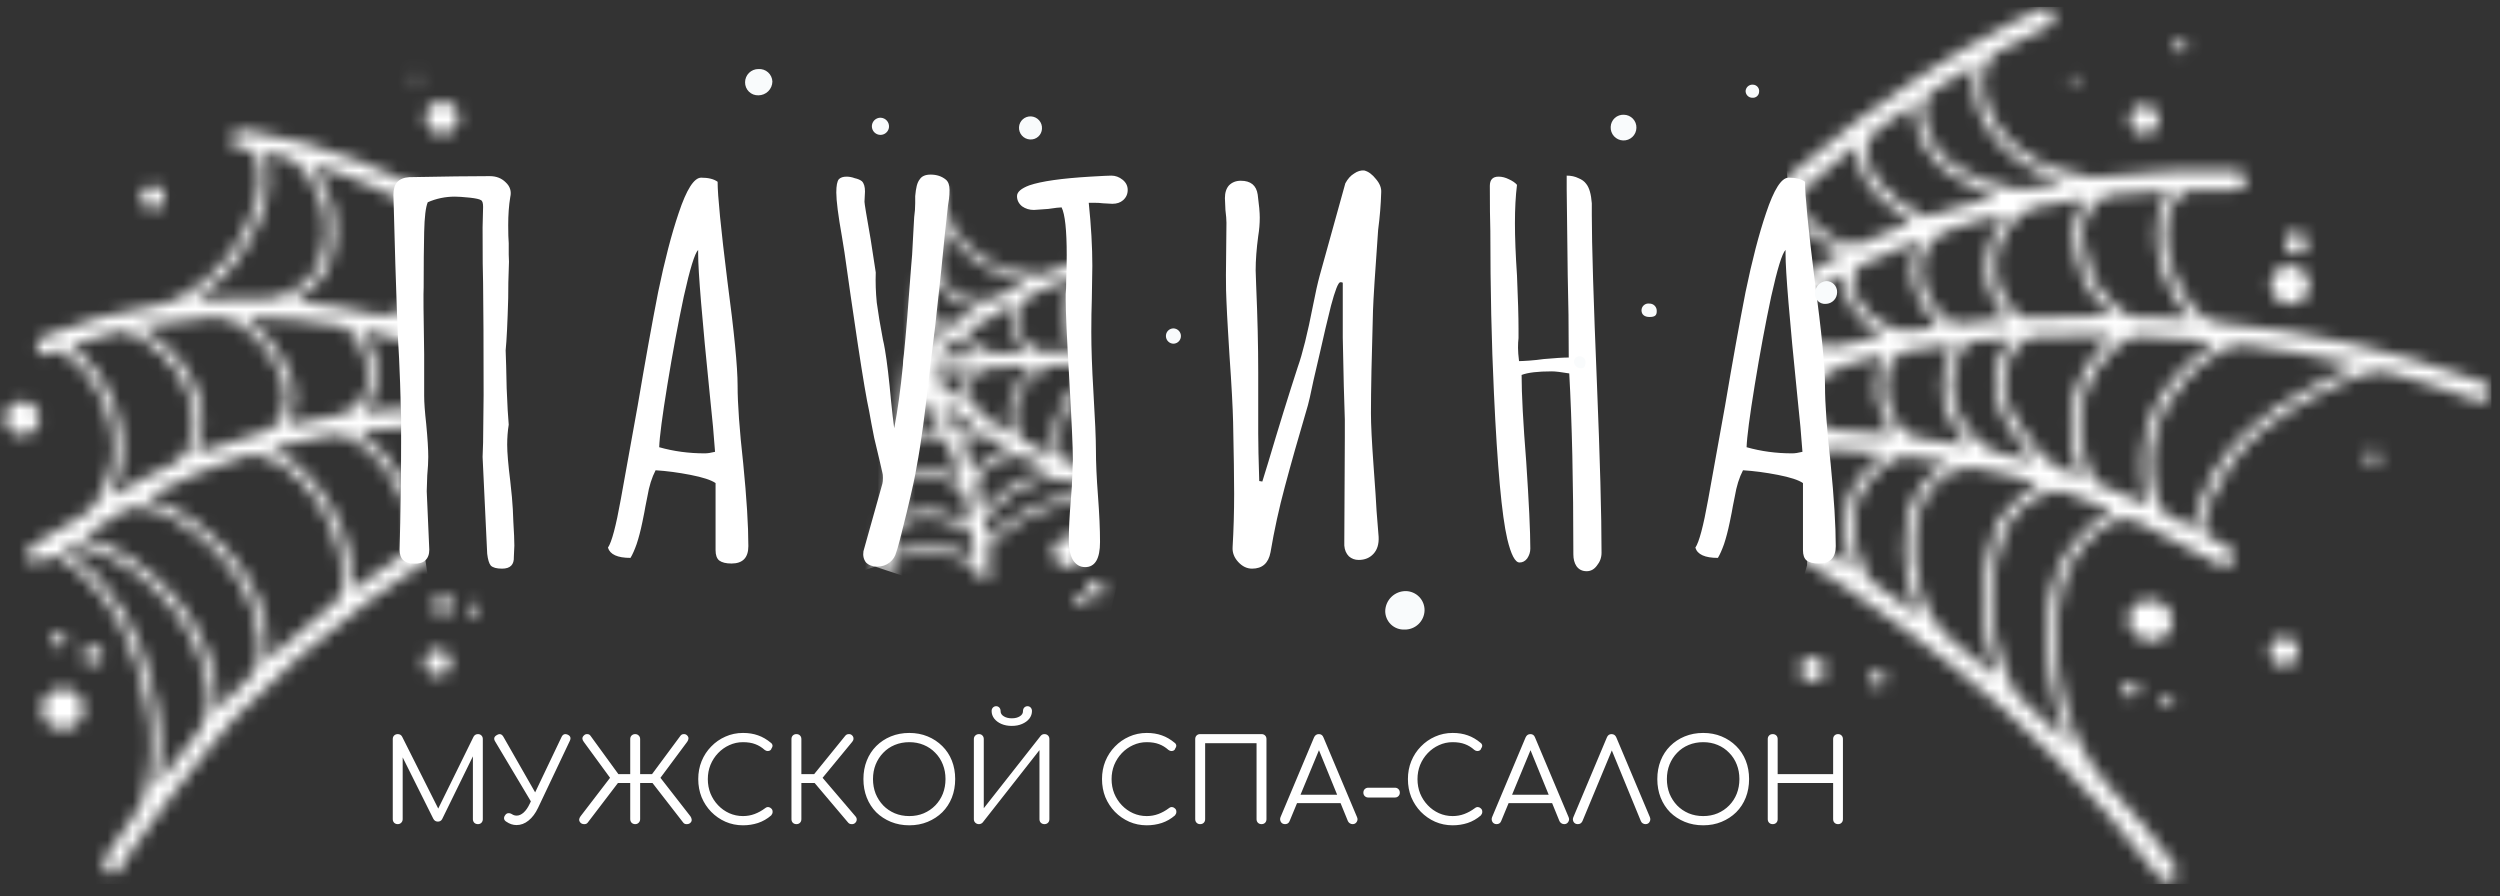 <svg width="198" height="71" viewBox="0 0 198 71" fill="none" xmlns="http://www.w3.org/2000/svg">
<rect x="0" y="0" width="198" height="71" fill="#333333" stroke="none"/>
<g clip-path="url(#clip0_311_13827)">
<path d="M31.5 65.272C31.39 65.272 31.296 65.236 31.217 65.163C31.144 65.084 31.107 64.989 31.107 64.88V58.533C31.107 58.418 31.144 58.323 31.217 58.25C31.296 58.177 31.39 58.141 31.5 58.141C31.658 58.141 31.774 58.208 31.847 58.342L34.86 64.341H34.559L37.508 58.342C37.587 58.208 37.703 58.141 37.855 58.141C37.965 58.141 38.056 58.177 38.129 58.25C38.202 58.323 38.239 58.418 38.239 58.533V64.88C38.239 64.989 38.202 65.084 38.129 65.163C38.056 65.236 37.965 65.272 37.855 65.272C37.74 65.272 37.642 65.236 37.563 65.163C37.49 65.084 37.453 64.989 37.453 64.88V59.574L37.618 59.565L35.015 64.88C34.942 65.007 34.83 65.071 34.678 65.071C34.513 65.071 34.391 64.992 34.312 64.834L31.71 59.62L31.892 59.574V64.88C31.892 64.989 31.853 65.084 31.774 65.163C31.701 65.236 31.609 65.272 31.5 65.272ZM40.909 65.345C40.629 65.345 40.361 65.257 40.106 65.081C40.002 65.02 39.941 64.941 39.923 64.843C39.911 64.746 39.938 64.654 40.005 64.569C40.066 64.472 40.145 64.417 40.243 64.405C40.34 64.393 40.444 64.42 40.553 64.487C40.608 64.524 40.666 64.551 40.727 64.569C40.788 64.588 40.854 64.597 40.928 64.597C41.104 64.597 41.284 64.517 41.466 64.359C41.649 64.195 41.81 63.964 41.95 63.665L44.471 58.378C44.574 58.153 44.738 58.089 44.964 58.186C45.183 58.29 45.237 58.454 45.128 58.679L42.617 63.976C42.41 64.414 42.157 64.752 41.859 64.989C41.567 65.227 41.25 65.345 40.909 65.345ZM42.261 63.83L39.211 58.716C39.083 58.503 39.132 58.336 39.357 58.214C39.57 58.086 39.74 58.132 39.868 58.351L42.772 63.437L42.261 63.83ZM45.988 65.172C45.908 65.093 45.869 65.007 45.869 64.916C45.875 64.825 45.912 64.737 45.978 64.651L48.316 61.602L46.234 58.752C46.167 58.667 46.131 58.582 46.125 58.497C46.125 58.406 46.164 58.323 46.243 58.25C46.316 58.171 46.405 58.135 46.508 58.141C46.618 58.141 46.703 58.183 46.764 58.269L49.22 61.647L46.545 65.154C46.478 65.239 46.386 65.278 46.271 65.272C46.155 65.272 46.061 65.239 45.988 65.172ZM50.307 65.272C50.197 65.272 50.103 65.236 50.024 65.163C49.951 65.084 49.914 64.989 49.914 64.88V62.012H48.49V61.309H49.914V58.533C49.914 58.418 49.951 58.323 50.024 58.25C50.103 58.177 50.197 58.141 50.307 58.141C50.416 58.141 50.508 58.177 50.581 58.25C50.66 58.323 50.699 58.418 50.699 58.533V61.309H52.124V62.012H50.699V64.88C50.699 64.989 50.66 65.084 50.581 65.163C50.508 65.236 50.416 65.272 50.307 65.272ZM54.672 65.172C54.605 65.239 54.51 65.272 54.389 65.272C54.273 65.278 54.181 65.239 54.115 65.154L51.393 61.647L53.895 58.269C53.962 58.183 54.048 58.141 54.151 58.141C54.261 58.135 54.352 58.171 54.425 58.25C54.498 58.323 54.532 58.406 54.526 58.497C54.519 58.582 54.486 58.667 54.425 58.752L52.307 61.602L54.681 64.651C54.742 64.737 54.775 64.825 54.781 64.916C54.793 65.007 54.757 65.093 54.672 65.172ZM58.844 65.364C58.351 65.364 57.888 65.269 57.456 65.081C57.03 64.892 56.653 64.63 56.324 64.295C56.001 63.961 55.748 63.574 55.566 63.136C55.389 62.691 55.301 62.213 55.301 61.702C55.301 61.197 55.389 60.725 55.566 60.287C55.748 59.842 56.001 59.456 56.324 59.127C56.646 58.792 57.021 58.53 57.447 58.342C57.879 58.147 58.345 58.049 58.844 58.049C59.288 58.049 59.687 58.113 60.04 58.241C60.393 58.363 60.737 58.564 61.072 58.844C61.127 58.886 61.16 58.935 61.172 58.99C61.191 59.039 61.191 59.087 61.172 59.136C61.16 59.185 61.139 59.227 61.109 59.264C61.096 59.331 61.06 59.386 60.999 59.428C60.944 59.465 60.877 59.483 60.798 59.483C60.719 59.483 60.64 59.453 60.561 59.392C60.329 59.185 60.08 59.033 59.812 58.935C59.544 58.832 59.221 58.78 58.844 58.78C58.461 58.78 58.098 58.859 57.757 59.017C57.422 59.169 57.127 59.38 56.872 59.647C56.616 59.915 56.415 60.226 56.269 60.579C56.129 60.932 56.059 61.306 56.059 61.702C56.059 62.11 56.129 62.49 56.269 62.843C56.415 63.197 56.616 63.507 56.872 63.775C57.127 64.043 57.422 64.253 57.757 64.405C58.098 64.557 58.461 64.633 58.844 64.633C59.167 64.633 59.474 64.578 59.766 64.469C60.059 64.359 60.339 64.204 60.606 64.003C60.692 63.936 60.777 63.909 60.862 63.921C60.953 63.933 61.029 63.973 61.09 64.04C61.157 64.1 61.191 64.186 61.191 64.295C61.191 64.35 61.182 64.399 61.163 64.441C61.145 64.484 61.118 64.53 61.081 64.578C60.765 64.852 60.415 65.053 60.031 65.181C59.654 65.303 59.258 65.364 58.844 65.364ZM67.733 65.172C67.66 65.245 67.566 65.278 67.45 65.272C67.335 65.272 67.243 65.233 67.176 65.154L64.209 61.647L66.948 58.269C67.021 58.183 67.112 58.141 67.222 58.141C67.332 58.135 67.423 58.171 67.496 58.25C67.569 58.329 67.602 58.415 67.596 58.506C67.596 58.591 67.563 58.673 67.496 58.752L65.149 61.602L67.751 64.651C67.825 64.737 67.858 64.825 67.852 64.916C67.852 65.007 67.812 65.093 67.733 65.172ZM63.076 65.272C62.961 65.272 62.866 65.236 62.793 65.163C62.72 65.09 62.684 64.995 62.684 64.88V58.533C62.684 58.418 62.72 58.323 62.793 58.25C62.866 58.177 62.961 58.141 63.076 58.141C63.192 58.141 63.286 58.177 63.359 58.25C63.432 58.323 63.469 58.418 63.469 58.533V61.309H64.93V62.012H63.469V64.88C63.469 64.995 63.432 65.09 63.359 65.163C63.286 65.236 63.192 65.272 63.076 65.272ZM72.017 65.364C71.487 65.364 71.001 65.272 70.556 65.09C70.112 64.907 69.725 64.654 69.396 64.332C69.074 64.003 68.824 63.617 68.648 63.172C68.471 62.722 68.383 62.232 68.383 61.702C68.383 61.172 68.471 60.685 68.648 60.241C68.824 59.797 69.074 59.413 69.396 59.09C69.725 58.762 70.112 58.506 70.556 58.323C71.001 58.141 71.487 58.049 72.017 58.049C72.547 58.049 73.031 58.141 73.469 58.323C73.913 58.506 74.3 58.762 74.629 59.09C74.957 59.413 75.21 59.797 75.387 60.241C75.563 60.685 75.651 61.172 75.651 61.702C75.651 62.232 75.563 62.722 75.387 63.172C75.21 63.617 74.957 64.003 74.629 64.332C74.3 64.654 73.913 64.907 73.469 65.09C73.031 65.272 72.547 65.364 72.017 65.364ZM72.017 64.633C72.431 64.633 72.811 64.56 73.159 64.414C73.512 64.262 73.816 64.055 74.072 63.793C74.333 63.525 74.534 63.215 74.674 62.862C74.814 62.502 74.884 62.116 74.884 61.702C74.884 61.288 74.814 60.904 74.674 60.551C74.534 60.192 74.333 59.882 74.072 59.62C73.816 59.352 73.512 59.145 73.159 58.999C72.811 58.853 72.431 58.78 72.017 58.78C71.603 58.78 71.22 58.853 70.867 58.999C70.513 59.145 70.209 59.352 69.953 59.62C69.698 59.882 69.497 60.192 69.351 60.551C69.211 60.904 69.141 61.288 69.141 61.702C69.141 62.116 69.211 62.502 69.351 62.862C69.497 63.215 69.698 63.525 69.953 63.793C70.209 64.055 70.513 64.262 70.867 64.414C71.22 64.56 71.603 64.633 72.017 64.633ZM77.531 65.272C77.422 65.272 77.328 65.236 77.249 65.163C77.169 65.09 77.13 64.995 77.13 64.88V58.533C77.13 58.418 77.169 58.323 77.249 58.25C77.328 58.177 77.422 58.141 77.531 58.141C77.647 58.141 77.739 58.177 77.805 58.25C77.879 58.323 77.915 58.418 77.915 58.533V64.012L82.417 58.287C82.496 58.189 82.596 58.141 82.718 58.141C82.834 58.141 82.928 58.177 83.001 58.25C83.074 58.323 83.111 58.418 83.111 58.533V64.88C83.111 64.995 83.074 65.09 83.001 65.163C82.928 65.236 82.834 65.272 82.718 65.272C82.609 65.272 82.514 65.236 82.435 65.163C82.362 65.09 82.326 64.995 82.326 64.88V59.41L77.833 65.135C77.796 65.178 77.751 65.212 77.696 65.236C77.641 65.26 77.586 65.272 77.531 65.272ZM80.134 57.492C79.83 57.492 79.556 57.441 79.312 57.337C79.075 57.234 78.886 57.094 78.746 56.917C78.606 56.734 78.536 56.534 78.536 56.314C78.536 56.205 78.57 56.114 78.636 56.041C78.71 55.968 78.795 55.931 78.892 55.931C78.996 55.931 79.081 55.968 79.148 56.041C79.215 56.114 79.248 56.211 79.248 56.333C79.248 56.497 79.334 56.631 79.504 56.734C79.674 56.838 79.884 56.89 80.134 56.89C80.39 56.89 80.6 56.838 80.764 56.734C80.934 56.631 81.02 56.497 81.02 56.333C81.02 56.211 81.053 56.114 81.12 56.041C81.193 55.968 81.278 55.931 81.376 55.931C81.479 55.931 81.565 55.968 81.632 56.041C81.698 56.114 81.732 56.205 81.732 56.314C81.732 56.534 81.662 56.734 81.522 56.917C81.382 57.094 81.19 57.234 80.947 57.337C80.709 57.441 80.438 57.492 80.134 57.492ZM90.822 65.364C90.329 65.364 89.866 65.269 89.434 65.081C89.008 64.892 88.63 64.63 88.301 64.295C87.979 63.961 87.726 63.574 87.543 63.136C87.367 62.691 87.279 62.213 87.279 61.702C87.279 61.197 87.367 60.725 87.543 60.287C87.726 59.842 87.979 59.456 88.301 59.127C88.624 58.792 88.999 58.53 89.425 58.342C89.857 58.147 90.323 58.049 90.822 58.049C91.266 58.049 91.665 58.113 92.018 58.241C92.371 58.363 92.715 58.564 93.05 58.844C93.105 58.886 93.138 58.935 93.15 58.99C93.168 59.039 93.168 59.087 93.15 59.136C93.138 59.185 93.117 59.227 93.086 59.264C93.074 59.331 93.038 59.386 92.977 59.428C92.922 59.465 92.855 59.483 92.776 59.483C92.697 59.483 92.618 59.453 92.538 59.392C92.307 59.185 92.058 59.033 91.79 58.935C91.522 58.832 91.199 58.78 90.822 58.78C90.438 58.78 90.076 58.859 89.735 59.017C89.4 59.169 89.105 59.38 88.849 59.647C88.594 59.915 88.393 60.226 88.247 60.579C88.107 60.932 88.037 61.306 88.037 61.702C88.037 62.11 88.107 62.49 88.247 62.843C88.393 63.197 88.594 63.507 88.849 63.775C89.105 64.043 89.4 64.253 89.735 64.405C90.076 64.557 90.438 64.633 90.822 64.633C91.144 64.633 91.452 64.578 91.744 64.469C92.036 64.359 92.316 64.204 92.584 64.003C92.669 63.936 92.754 63.909 92.84 63.921C92.931 63.933 93.007 63.973 93.068 64.04C93.135 64.1 93.168 64.186 93.168 64.295C93.168 64.35 93.159 64.399 93.141 64.441C93.123 64.484 93.095 64.53 93.059 64.578C92.742 64.852 92.392 65.053 92.009 65.181C91.631 65.303 91.236 65.364 90.822 65.364ZM95.054 65.272C94.938 65.272 94.844 65.236 94.771 65.163C94.698 65.09 94.661 64.995 94.661 64.88V58.533C94.661 58.418 94.698 58.323 94.771 58.25C94.844 58.177 94.938 58.141 95.054 58.141H99.912C100.028 58.141 100.122 58.177 100.195 58.25C100.268 58.323 100.304 58.418 100.304 58.533V64.88C100.304 64.995 100.268 65.09 100.195 65.163C100.122 65.236 100.028 65.272 99.912 65.272C99.796 65.272 99.702 65.236 99.629 65.163C99.556 65.09 99.519 64.995 99.519 64.88V58.862H95.447V64.88C95.447 64.995 95.41 65.09 95.337 65.163C95.264 65.236 95.17 65.272 95.054 65.272ZM101.778 65.272C101.626 65.272 101.513 65.212 101.44 65.09C101.373 64.962 101.367 64.834 101.422 64.706L104.07 58.406C104.149 58.229 104.277 58.141 104.453 58.141C104.63 58.141 104.752 58.229 104.819 58.406L107.476 64.715C107.537 64.849 107.528 64.977 107.449 65.099C107.375 65.215 107.269 65.272 107.129 65.272C107.05 65.272 106.977 65.251 106.91 65.208C106.843 65.166 106.791 65.108 106.755 65.035L104.326 59.081H104.6L102.134 65.035C102.104 65.114 102.055 65.175 101.988 65.218C101.921 65.254 101.851 65.272 101.778 65.272ZM102.344 63.61L102.645 62.944H106.307L106.618 63.61H102.344ZM108.363 63.163C108.259 63.163 108.168 63.127 108.089 63.053C108.016 62.98 107.979 62.889 107.979 62.779C107.979 62.664 108.016 62.569 108.089 62.496C108.168 62.423 108.259 62.387 108.363 62.387H110.481C110.591 62.387 110.682 62.423 110.755 62.496C110.828 62.569 110.865 62.664 110.865 62.779C110.865 62.889 110.828 62.98 110.755 63.053C110.682 63.127 110.591 63.163 110.481 63.163H108.363ZM115.05 65.364C114.557 65.364 114.094 65.269 113.662 65.081C113.236 64.892 112.859 64.63 112.53 64.295C112.207 63.961 111.955 63.574 111.772 63.136C111.595 62.691 111.507 62.213 111.507 61.702C111.507 61.197 111.595 60.725 111.772 60.287C111.955 59.842 112.207 59.456 112.53 59.127C112.853 58.792 113.227 58.53 113.653 58.342C114.085 58.147 114.551 58.049 115.05 58.049C115.495 58.049 115.893 58.113 116.246 58.241C116.599 58.363 116.943 58.564 117.278 58.844C117.333 58.886 117.367 58.935 117.379 58.99C117.397 59.039 117.397 59.087 117.379 59.136C117.367 59.185 117.345 59.227 117.315 59.264C117.303 59.331 117.266 59.386 117.205 59.428C117.15 59.465 117.083 59.483 117.004 59.483C116.925 59.483 116.846 59.453 116.767 59.392C116.536 59.185 116.286 59.033 116.018 58.935C115.75 58.832 115.428 58.78 115.05 58.78C114.667 58.78 114.304 58.859 113.964 59.017C113.629 59.169 113.333 59.38 113.078 59.647C112.822 59.915 112.621 60.226 112.475 60.579C112.335 60.932 112.265 61.306 112.265 61.702C112.265 62.11 112.335 62.49 112.475 62.843C112.621 63.197 112.822 63.507 113.078 63.775C113.333 64.043 113.629 64.253 113.964 64.405C114.304 64.557 114.667 64.633 115.05 64.633C115.373 64.633 115.68 64.578 115.972 64.469C116.265 64.359 116.545 64.204 116.813 64.003C116.898 63.936 116.983 63.909 117.068 63.921C117.16 63.933 117.236 63.973 117.297 64.04C117.363 64.1 117.397 64.186 117.397 64.295C117.397 64.35 117.388 64.399 117.37 64.441C117.351 64.484 117.324 64.53 117.287 64.578C116.971 64.852 116.621 65.053 116.237 65.181C115.86 65.303 115.464 65.364 115.05 65.364ZM118.534 65.272C118.381 65.272 118.269 65.212 118.196 65.09C118.129 64.962 118.123 64.834 118.178 64.706L120.826 58.406C120.905 58.229 121.033 58.141 121.209 58.141C121.386 58.141 121.507 58.229 121.574 58.406L124.232 64.715C124.293 64.849 124.283 64.977 124.204 65.099C124.131 65.215 124.025 65.272 123.885 65.272C123.806 65.272 123.732 65.251 123.666 65.208C123.599 65.166 123.547 65.108 123.51 65.035L121.081 59.081H121.355L118.89 65.035C118.859 65.114 118.811 65.175 118.744 65.218C118.677 65.254 118.607 65.272 118.534 65.272ZM119.1 63.61L119.401 62.944H123.063L123.373 63.61H119.1ZM124.963 65.272C124.811 65.272 124.698 65.212 124.625 65.09C124.558 64.962 124.555 64.834 124.616 64.706L127.264 58.406C127.337 58.229 127.459 58.141 127.63 58.141C127.812 58.141 127.94 58.229 128.013 58.406L130.67 64.715C130.725 64.849 130.716 64.977 130.643 65.099C130.576 65.215 130.47 65.272 130.323 65.272C130.244 65.272 130.171 65.251 130.104 65.208C130.037 65.166 129.989 65.108 129.958 65.035L127.511 59.081H127.803L125.329 65.035C125.292 65.114 125.24 65.175 125.173 65.218C125.112 65.254 125.042 65.272 124.963 65.272ZM134.893 65.364C134.364 65.364 133.877 65.272 133.432 65.09C132.988 64.907 132.601 64.654 132.273 64.332C131.95 64.003 131.701 63.617 131.524 63.172C131.347 62.722 131.259 62.232 131.259 61.702C131.259 61.172 131.347 60.685 131.524 60.241C131.701 59.797 131.95 59.413 132.273 59.09C132.601 58.762 132.988 58.506 133.432 58.323C133.877 58.141 134.364 58.049 134.893 58.049C135.423 58.049 135.907 58.141 136.345 58.323C136.79 58.506 137.176 58.762 137.505 59.09C137.834 59.413 138.086 59.797 138.263 60.241C138.439 60.685 138.528 61.172 138.528 61.702C138.528 62.232 138.439 62.722 138.263 63.172C138.086 63.617 137.834 64.003 137.505 64.332C137.176 64.654 136.79 64.907 136.345 65.09C135.907 65.272 135.423 65.364 134.893 65.364ZM134.893 64.633C135.307 64.633 135.688 64.56 136.035 64.414C136.388 64.262 136.692 64.055 136.948 63.793C137.21 63.525 137.411 63.215 137.551 62.862C137.691 62.502 137.761 62.116 137.761 61.702C137.761 61.288 137.691 60.904 137.551 60.551C137.411 60.192 137.21 59.882 136.948 59.62C136.692 59.352 136.388 59.145 136.035 58.999C135.688 58.853 135.307 58.78 134.893 58.78C134.48 58.78 134.096 58.853 133.743 58.999C133.39 59.145 133.085 59.352 132.83 59.62C132.574 59.882 132.373 60.192 132.227 60.551C132.087 60.904 132.017 61.288 132.017 61.702C132.017 62.116 132.087 62.502 132.227 62.862C132.373 63.215 132.574 63.525 132.83 63.793C133.085 64.055 133.39 64.262 133.743 64.414C134.096 64.56 134.48 64.633 134.893 64.633ZM140.399 65.272C140.283 65.272 140.189 65.236 140.116 65.163C140.043 65.09 140.006 64.995 140.006 64.88V58.533C140.006 58.418 140.043 58.323 140.116 58.25C140.189 58.177 140.283 58.141 140.399 58.141C140.514 58.141 140.609 58.177 140.682 58.25C140.755 58.323 140.791 58.418 140.791 58.533V61.309H145.184V58.533C145.184 58.418 145.22 58.323 145.293 58.25C145.366 58.177 145.461 58.141 145.576 58.141C145.686 58.141 145.777 58.177 145.85 58.25C145.923 58.323 145.96 58.418 145.96 58.533V64.88C145.96 64.995 145.923 65.09 145.85 65.163C145.777 65.236 145.686 65.272 145.576 65.272C145.461 65.272 145.366 65.236 145.293 65.163C145.22 65.09 145.184 64.995 145.184 64.88V62.012H140.791V64.88C140.791 64.995 140.755 65.09 140.682 65.163C140.609 65.236 140.514 65.272 140.399 65.272Z" fill="white"/>
<path d="M39.763 45.037C39.33 45.037 39.033 44.956 38.87 44.793C38.735 44.631 38.64 44.32 38.586 43.86L38.221 36.19L38.261 35.053L38.302 31.279C38.302 27.356 38.288 24.407 38.261 22.432C38.234 21.782 38.221 20.308 38.221 18.008L38.261 16.385C38.261 16.087 38.207 15.911 38.099 15.857C37.991 15.776 37.693 15.708 37.206 15.654C36.665 15.6 36.273 15.573 36.029 15.573C35.272 15.573 34.555 15.722 33.878 16.019C33.716 16.398 33.621 17.183 33.594 18.373C33.567 19.564 33.554 21.025 33.554 22.756C33.527 23.162 33.54 24.934 33.594 28.073V31.36C33.594 31.874 33.648 32.618 33.757 33.592C33.865 34.729 33.919 35.594 33.919 36.19C33.919 36.568 33.892 37.055 33.838 37.651L33.797 38.909L34 43.535C34 43.914 33.892 44.198 33.675 44.388C33.459 44.577 33.161 44.658 32.783 44.631C32.025 44.631 31.646 44.266 31.646 43.535C31.727 40.694 31.768 37.84 31.768 34.972V33.065C31.714 30.954 31.66 29.385 31.606 28.357C31.552 27.545 31.497 26.382 31.443 24.867C31.362 22.729 31.267 19.591 31.159 15.451C31.159 14.991 31.254 14.653 31.443 14.437C31.66 14.193 31.985 14.058 32.417 14.031C35.231 13.977 37.355 13.95 38.789 13.95C39.303 13.95 39.722 14.112 40.047 14.437C40.399 14.761 40.521 15.154 40.412 15.614C40.304 16.263 40.25 17.007 40.25 17.846C40.25 18.468 40.264 18.942 40.291 19.266C40.291 19.51 40.291 19.807 40.291 20.159C40.318 20.511 40.318 20.916 40.291 21.377C40.264 21.972 40.25 22.716 40.25 23.609C40.196 25.557 40.128 26.936 40.047 27.748C40.074 28.37 40.101 29.372 40.128 30.751C40.182 32.104 40.237 33.065 40.291 33.633C40.209 34.147 40.169 34.675 40.169 35.216C40.169 35.838 40.25 36.798 40.412 38.097C40.521 39.044 40.588 39.788 40.615 40.329L40.656 41.303C40.71 42.169 40.737 42.805 40.737 43.211L40.697 44.103C40.724 44.726 40.412 45.037 39.763 45.037ZM57.931 44.631C57.498 44.631 57.173 44.55 56.957 44.388C56.767 44.225 56.673 43.955 56.673 43.576V38.259C56.321 38.016 55.658 37.8 54.684 37.61C53.71 37.421 52.79 37.299 51.924 37.245C51.627 37.813 51.41 38.503 51.275 39.315L51.113 40.126C51.086 40.316 51.004 40.735 50.869 41.384C50.734 42.034 50.585 42.602 50.423 43.089C50.26 43.549 50.098 43.914 49.936 44.185C48.908 44.185 48.312 43.914 48.15 43.373C48.448 42.94 48.786 41.669 49.165 39.558L50.504 32.131C51.099 28.614 51.64 25.611 52.127 23.122C52.641 20.633 53.182 18.549 53.751 16.872C54.373 15.005 54.968 14.071 55.536 14.071C56.105 14.071 56.537 14.18 56.835 14.396C56.835 15.478 57.092 18.089 57.606 22.229C58.147 26.287 58.418 29.06 58.418 30.549C58.418 31.982 58.566 34.039 58.864 36.717C59.135 39.45 59.27 41.628 59.27 43.251C59.27 44.171 58.824 44.631 57.931 44.631ZM55.82 35.906C56.037 35.906 56.307 35.865 56.632 35.784C56.551 34.593 56.416 33.119 56.226 31.36C55.604 25.245 55.293 21.498 55.293 20.118V19.794C55.022 20.064 54.643 21.295 54.156 23.487C53.697 25.651 53.264 27.978 52.858 30.467C52.452 32.956 52.236 34.607 52.208 35.419C53.345 35.743 54.549 35.906 55.82 35.906ZM69.481 44.875C69.103 44.875 68.805 44.766 68.588 44.55C68.399 44.306 68.331 44.009 68.385 43.657L69.887 38.3C69.914 38.192 69.928 38.043 69.928 37.854C69.928 37.664 69.914 37.529 69.887 37.448L69.644 36.393C69.562 36.041 69.427 35.473 69.238 34.688C69.076 33.876 68.94 33.159 68.832 32.537C68.643 31.698 68.345 29.94 67.939 27.261C67.533 24.556 67.182 22.134 66.884 19.997L66.681 18.738C66.383 17.061 66.235 15.898 66.235 15.248C66.235 14.707 66.302 14.355 66.438 14.193C66.573 14.058 66.776 13.99 67.046 13.99C67.263 13.99 67.479 14.031 67.696 14.112C67.939 14.166 68.129 14.247 68.264 14.355C68.426 14.518 68.507 14.788 68.507 15.167L68.467 15.979C68.467 16.114 68.629 17.102 68.954 18.942L69.36 21.579C69.332 22.364 69.36 23.162 69.441 23.974C69.549 24.786 69.711 25.76 69.928 26.896C69.982 27.112 70.036 27.383 70.09 27.708C70.252 28.655 70.415 30.021 70.577 31.807C70.604 32.131 70.645 32.51 70.699 32.943C70.753 33.376 70.793 33.7 70.821 33.917C71.091 32.537 71.321 30.873 71.51 28.925C71.51 28.709 71.538 28.411 71.592 28.032C71.754 26.436 71.943 24.136 72.16 21.133C72.214 20.673 72.268 19.848 72.322 18.657L72.403 17.196C72.457 16.818 72.484 16.452 72.484 16.101C72.484 16.019 72.484 15.83 72.484 15.532C72.512 15.208 72.552 14.937 72.606 14.721C72.66 14.504 72.742 14.328 72.85 14.193C73.012 13.95 73.296 13.828 73.702 13.828C74.189 13.828 74.595 13.963 74.92 14.234C75.109 14.396 75.204 14.667 75.204 15.045C75.204 15.289 75.19 15.519 75.163 15.735C75.136 15.925 75.109 16.101 75.082 16.263C74.92 17.67 74.744 19.361 74.554 21.336L74.067 25.841C73.986 26.463 73.864 27.451 73.702 28.803C73.296 32.537 72.931 35.243 72.606 36.92C72.498 37.624 72.228 38.868 71.795 40.654C71.362 42.44 71.091 43.468 70.983 43.738C70.902 44.063 70.726 44.334 70.455 44.55C70.185 44.766 69.86 44.875 69.481 44.875ZM85.945 44.915C85.539 44.915 85.215 44.726 84.971 44.347C84.755 43.941 84.646 43.454 84.646 42.886C84.646 41.993 84.701 40.897 84.809 39.599L84.89 38.544L84.971 36.393C84.971 35.446 84.876 33.335 84.687 30.061C84.498 26.788 84.403 24.677 84.403 23.73C84.403 23.649 84.403 23.5 84.403 23.284C84.43 23.04 84.444 22.675 84.444 22.188C84.471 21.647 84.484 20.984 84.484 20.2C84.484 18.224 84.349 16.966 84.078 16.425C83.916 16.425 83.564 16.466 83.023 16.547L81.887 16.628C81.535 16.628 81.224 16.534 80.953 16.344C80.683 16.128 80.547 15.857 80.547 15.532C80.547 15.208 80.872 14.924 81.521 14.68C82.468 14.355 84.078 14.126 86.351 13.99C87.271 13.936 87.826 13.909 88.015 13.909C88.34 13.909 88.637 14.017 88.908 14.234C89.178 14.45 89.314 14.721 89.314 15.045C89.314 15.37 89.192 15.641 88.948 15.857C88.732 16.047 88.448 16.141 88.096 16.141L87.365 16.101C87.149 16.073 86.906 16.06 86.635 16.06H86.229C86.419 17.9 86.513 19.564 86.513 21.052L86.473 23.649C86.446 24.434 86.432 25.313 86.432 26.287C86.432 27.586 86.486 29.142 86.594 30.954C86.73 33.2 86.797 34.756 86.797 35.621C86.797 36.65 86.851 37.867 86.96 39.274C87.068 40.708 87.122 41.925 87.122 42.927C87.122 44.252 86.73 44.915 85.945 44.915ZM99.164 45.037C98.758 45.037 98.393 44.861 98.068 44.509C97.744 44.158 97.595 43.765 97.622 43.332C97.703 41.953 97.744 40.546 97.744 39.112C97.744 37.867 97.716 35.973 97.662 33.43C97.635 32.267 97.541 30.521 97.378 28.195C97.351 27.735 97.311 27.072 97.257 26.206C97.203 25.313 97.162 24.529 97.135 23.852C97.108 23.392 97.094 22.702 97.094 21.782L97.135 17.643C97.135 17.399 97.108 17.061 97.054 16.628L97.013 15.695C97.013 15.262 97.121 14.924 97.338 14.68C97.581 14.437 97.892 14.315 98.271 14.315C99.056 14.315 99.502 14.68 99.61 15.411C99.719 16.222 99.773 16.831 99.773 17.237C99.773 17.724 99.732 18.211 99.651 18.698C99.516 19.699 99.448 20.605 99.448 21.417L99.489 22.635C99.597 25.124 99.651 27.41 99.651 29.493V34.323C99.651 35.161 99.678 36.42 99.732 38.097L99.976 38.138L100.463 36.555C101.274 33.822 102.045 31.333 102.776 29.087C103.155 28.032 103.561 26.395 103.994 24.177C104.183 23.203 104.359 22.418 104.521 21.823L106.55 14.518C106.74 14.166 106.97 13.909 107.24 13.747C107.511 13.557 107.781 13.476 108.052 13.503C108.377 13.584 108.688 13.814 108.985 14.193C109.283 14.545 109.418 14.897 109.391 15.248C109.364 16.195 109.283 17.183 109.148 18.211C108.904 21.593 108.769 23.717 108.742 24.583C108.634 28.208 108.579 30.927 108.579 32.74C108.579 33.606 108.647 34.972 108.782 36.839C108.918 38.679 108.999 39.896 109.026 40.492L109.188 42.521C109.215 43.089 109.08 43.535 108.782 43.86C108.485 44.185 108.092 44.347 107.605 44.347C107.308 44.347 107.051 44.252 106.834 44.063C106.618 43.846 106.496 43.562 106.469 43.211V42.845L106.51 34.688V33.227C106.456 31.82 106.401 29.656 106.347 26.734V25.07V22.391C106.32 22.364 106.253 22.351 106.144 22.351C105.982 22.378 105.739 23 105.414 24.217C105.116 25.408 104.832 26.612 104.562 27.829C104.291 29.02 104.115 29.777 104.034 30.102C103.791 31.265 103.642 31.928 103.588 32.091C102.83 34.661 102.221 36.812 101.761 38.544C101.301 40.248 100.923 41.98 100.625 43.738C100.463 44.604 99.976 45.037 99.164 45.037ZM125.665 45.24C125.313 45.24 125.043 45.105 124.853 44.834C124.691 44.59 124.61 44.279 124.61 43.901C124.61 38.246 124.502 33.471 124.285 29.575C123.636 29.466 123.176 29.412 122.905 29.412C121.796 29.412 120.998 29.507 120.511 29.696C120.511 31.211 120.633 33.498 120.876 36.555C121.093 39.802 121.201 42.101 121.201 43.454C121.201 43.725 121.12 43.982 120.957 44.225C120.795 44.442 120.592 44.55 120.349 44.55C119.997 44.55 119.672 43.928 119.375 42.683C118.942 40.843 118.59 36.988 118.319 31.117C118.13 27.139 118.035 22.865 118.035 18.292C118.008 17.453 117.995 16.263 117.995 14.721C117.995 14.234 118.225 13.99 118.685 13.99C118.955 13.99 119.226 14.058 119.496 14.193C119.794 14.328 120.01 14.477 120.146 14.64C120.037 15.505 119.983 16.52 119.983 17.683C119.983 18.82 120.037 20.2 120.146 21.823C120.227 23.69 120.267 25.097 120.267 26.044V26.774C120.24 26.991 120.227 27.248 120.227 27.545C120.227 27.816 120.254 28.168 120.308 28.6C120.47 28.6 120.741 28.587 121.12 28.56C121.498 28.533 121.877 28.492 122.256 28.438C123.149 28.357 123.812 28.316 124.245 28.316C124.245 25.962 124.218 23.785 124.163 21.782L124.082 15.005V13.909C124.434 13.909 124.745 13.977 125.016 14.112C125.286 14.22 125.489 14.369 125.624 14.558C125.868 14.856 126.017 15.37 126.071 16.101V17.034C126.071 19.361 126.206 23.811 126.477 30.386C126.72 36.339 126.842 40.803 126.842 43.779C126.842 44.158 126.72 44.496 126.477 44.793C126.26 45.091 125.99 45.24 125.665 45.24ZM144.053 44.631C143.62 44.631 143.295 44.55 143.079 44.388C142.889 44.225 142.795 43.955 142.795 43.576V38.259C142.443 38.016 141.78 37.8 140.806 37.61C139.832 37.421 138.912 37.299 138.046 37.245C137.749 37.813 137.532 38.503 137.397 39.315L137.235 40.126C137.208 40.316 137.126 40.735 136.991 41.384C136.856 42.034 136.707 42.602 136.545 43.089C136.382 43.549 136.22 43.914 136.058 44.185C135.03 44.185 134.434 43.914 134.272 43.373C134.57 42.94 134.908 41.669 135.287 39.558L136.626 32.131C137.221 28.614 137.762 25.611 138.249 23.122C138.763 20.633 139.304 18.549 139.873 16.872C140.495 15.005 141.09 14.071 141.658 14.071C142.226 14.071 142.659 14.18 142.957 14.396C142.957 15.478 143.214 18.089 143.728 22.229C144.269 26.287 144.54 29.06 144.54 30.549C144.54 31.982 144.689 34.039 144.986 36.717C145.257 39.45 145.392 41.628 145.392 43.251C145.392 44.171 144.946 44.631 144.053 44.631ZM141.942 35.906C142.159 35.906 142.429 35.865 142.754 35.784C142.673 34.593 142.538 33.119 142.348 31.36C141.726 25.245 141.415 21.498 141.415 20.118V19.794C141.144 20.064 140.765 21.295 140.278 23.487C139.818 25.651 139.386 27.978 138.98 30.467C138.574 32.956 138.357 34.607 138.33 35.419C139.467 35.743 140.671 35.906 141.942 35.906Z" fill="white"/>
<mask id="mask0_311_13827" style="mask-type:alpha" maskUnits="userSpaceOnUse" x="126" y="0" width="72" height="70">
<path d="M168.875 49.961C168.754 49.797 168.666 49.611 168.617 49.414C168.568 49.216 168.559 49.011 168.59 48.81C168.622 48.609 168.692 48.416 168.799 48.242C168.905 48.069 169.045 47.918 169.211 47.8C169.622 47.538 170.117 47.444 170.595 47.538C171.073 47.631 171.498 47.904 171.78 48.301C171.898 48.467 171.981 48.655 172.026 48.854C172.07 49.052 172.074 49.258 172.038 49.458C172.002 49.659 171.926 49.85 171.816 50.02C171.705 50.191 171.561 50.338 171.393 50.453C170.989 50.704 170.504 50.793 170.037 50.702C169.57 50.611 169.155 50.346 168.875 49.961Z" fill="#F9FBFC"/>
<path d="M182.27 23.807C182.104 23.924 181.917 24.007 181.719 24.051C181.521 24.095 181.316 24.099 181.117 24.063C180.917 24.027 180.727 23.951 180.556 23.841C180.386 23.731 180.239 23.588 180.125 23.421C180.008 23.262 179.924 23.081 179.877 22.89C179.831 22.698 179.823 22.499 179.854 22.304C179.885 22.109 179.954 21.922 180.058 21.755C180.162 21.587 180.298 21.441 180.458 21.326C180.795 21.095 181.21 21.005 181.613 21.078C182.016 21.15 182.374 21.378 182.61 21.712C182.726 21.872 182.809 22.053 182.855 22.245C182.901 22.437 182.908 22.636 182.876 22.831C182.845 23.025 182.775 23.212 182.671 23.38C182.567 23.547 182.43 23.692 182.27 23.807Z" fill="#F9FBFC"/>
<path d="M170.512 10.404C170.259 10.581 169.947 10.652 169.643 10.599C169.339 10.547 169.068 10.376 168.891 10.124C168.717 9.882 168.647 9.581 168.695 9.287C168.743 8.993 168.906 8.73 169.147 8.556C169.399 8.378 169.712 8.307 170.016 8.359C170.321 8.411 170.592 8.582 170.771 8.834C170.942 9.077 171.012 9.378 170.963 9.672C170.915 9.966 170.752 10.229 170.512 10.404Z" fill="#F9FBFC"/>
<path d="M181.823 50.97C181.906 51.092 181.964 51.229 181.993 51.373C182.023 51.517 182.024 51.666 181.996 51.81C181.968 51.955 181.912 52.093 181.831 52.216C181.75 52.339 181.646 52.444 181.524 52.527C181.277 52.693 180.976 52.757 180.684 52.704C180.391 52.651 180.131 52.486 179.959 52.243C179.87 52.119 179.807 51.978 179.775 51.829C179.743 51.679 179.742 51.525 179.772 51.375C179.802 51.225 179.862 51.083 179.949 50.958C180.035 50.832 180.147 50.725 180.277 50.644C180.399 50.562 180.536 50.505 180.681 50.476C180.826 50.448 180.975 50.449 181.119 50.479C181.263 50.51 181.4 50.569 181.521 50.653C181.642 50.737 181.745 50.845 181.823 50.97Z" fill="#F9FBFC"/>
<path d="M144.088 53.85C143.857 53.98 143.584 54.015 143.327 53.947C143.07 53.88 142.85 53.715 142.713 53.488C142.644 53.381 142.599 53.262 142.578 53.138C142.557 53.013 142.562 52.886 142.593 52.763C142.623 52.64 142.678 52.525 142.754 52.425C142.831 52.324 142.927 52.24 143.037 52.178C143.265 52.042 143.538 52.004 143.795 52.07C144.052 52.136 144.273 52.301 144.408 52.53C144.54 52.748 144.58 53.008 144.52 53.256C144.46 53.503 144.305 53.717 144.088 53.85Z" fill="#F9FBFC"/>
<path d="M182.565 18.736C182.701 18.924 182.759 19.158 182.726 19.388C182.693 19.618 182.572 19.826 182.388 19.968C182.199 20.103 181.964 20.16 181.734 20.126C181.504 20.092 181.296 19.971 181.153 19.788C181.081 19.692 181.028 19.582 180.998 19.465C180.968 19.348 180.962 19.227 180.979 19.107C180.996 18.988 181.036 18.873 181.098 18.769C181.159 18.665 181.241 18.575 181.337 18.503C181.533 18.377 181.769 18.331 181.997 18.375C182.226 18.418 182.429 18.547 182.565 18.736Z" fill="#F9FBFC"/>
<path d="M149.085 54.257C148.952 54.353 148.786 54.394 148.624 54.37C148.461 54.347 148.314 54.26 148.214 54.13C148.141 54.032 148.099 53.913 148.093 53.791C148.086 53.668 148.117 53.547 148.18 53.441C148.243 53.336 148.335 53.252 148.446 53.199C148.557 53.146 148.681 53.128 148.802 53.145C148.924 53.163 149.037 53.216 149.129 53.298C149.22 53.381 149.285 53.488 149.315 53.607C149.345 53.726 149.339 53.851 149.298 53.967C149.258 54.083 149.183 54.184 149.085 54.257Z" fill="#F9FBFC"/>
<path d="M169.142 55.073C169.077 55.123 169.002 55.158 168.922 55.178C168.842 55.198 168.759 55.201 168.678 55.188C168.597 55.174 168.519 55.144 168.45 55.099C168.381 55.054 168.322 54.996 168.277 54.927C168.189 54.799 168.155 54.642 168.182 54.49C168.209 54.337 168.294 54.201 168.42 54.111C168.487 54.062 168.562 54.027 168.642 54.008C168.722 53.989 168.805 53.986 168.887 54C168.968 54.014 169.045 54.044 169.115 54.088C169.184 54.132 169.244 54.19 169.291 54.258C169.379 54.385 169.413 54.543 169.385 54.696C169.357 54.849 169.27 54.984 169.142 55.073Z" fill="#F9FBFC"/>
<path d="M187.473 36.524C187.431 36.467 187.4 36.402 187.384 36.333C187.367 36.264 187.365 36.193 187.378 36.123C187.39 36.053 187.417 35.987 187.456 35.928C187.496 35.869 187.547 35.819 187.607 35.781C187.725 35.7 187.87 35.669 188.01 35.694C188.151 35.719 188.276 35.799 188.358 35.916C188.401 35.972 188.432 36.037 188.448 36.106C188.465 36.175 188.467 36.246 188.454 36.316C188.442 36.386 188.415 36.453 188.376 36.511C188.337 36.571 188.285 36.621 188.226 36.659C188.108 36.739 187.963 36.77 187.822 36.744C187.682 36.719 187.556 36.64 187.473 36.524Z" fill="#F9FBFC"/>
<path d="M173.158 3.537C173.187 3.581 173.207 3.629 173.216 3.68C173.226 3.731 173.226 3.783 173.215 3.833C173.204 3.884 173.184 3.932 173.154 3.975C173.125 4.017 173.087 4.054 173.044 4.081C172.827 4.25 172.303 4.11 172.125 3.847C172.099 3.813 172.079 3.774 172.067 3.732C172.056 3.69 172.053 3.646 172.059 3.602C172.064 3.559 172.078 3.517 172.1 3.48C172.122 3.442 172.152 3.409 172.186 3.383C172.387 3.208 172.989 3.303 173.158 3.537Z" fill="#F9FBFC"/>
<path d="M172.072 55.263C172.142 55.372 172.168 55.504 172.143 55.632C172.117 55.759 172.043 55.871 171.936 55.945C171.833 56.005 171.711 56.023 171.595 55.998C171.479 55.973 171.376 55.905 171.307 55.808C171.237 55.711 171.207 55.592 171.221 55.474C171.234 55.355 171.292 55.246 171.381 55.168C171.486 55.091 171.617 55.058 171.746 55.076C171.875 55.093 171.991 55.16 172.072 55.263Z" fill="#F9FBFC"/>
<path d="M164.471 6.055C164.556 6.231 164.556 6.4 164.388 6.522C164.358 6.546 164.323 6.564 164.286 6.574C164.249 6.585 164.21 6.588 164.171 6.583C164.133 6.578 164.096 6.566 164.062 6.547C164.029 6.528 163.999 6.502 163.976 6.471C163.942 6.442 163.916 6.405 163.899 6.364C163.882 6.323 163.874 6.279 163.876 6.235C163.878 6.191 163.89 6.147 163.912 6.109C163.933 6.07 163.962 6.036 163.998 6.01C164.159 5.869 164.322 5.934 164.471 6.055Z" fill="#F9FBFC"/>
<path d="M172.295 68.67C172.207 68.518 172.109 68.372 172.004 68.231C170.619 66.306 169.095 64.486 167.444 62.783C166.275 61.563 165.312 60.161 164.593 58.632C163.565 56.295 163 53.782 162.929 51.23C162.815 49.584 162.968 47.93 163.384 46.333C163.921 44.41 165.125 42.742 166.782 41.628C167.16 41.324 167.621 41.142 168.105 41.105C168.588 41.068 169.072 41.179 169.492 41.422C171.526 42.501 173.612 43.482 175.613 44.627C175.706 44.686 175.803 44.736 175.905 44.777C176.068 44.846 176.251 44.855 176.42 44.801C176.59 44.748 176.734 44.636 176.829 44.486C176.923 44.336 176.961 44.157 176.936 43.981C176.911 43.805 176.824 43.644 176.691 43.527C176.543 43.396 176.381 43.282 176.208 43.187C175.789 42.948 175.374 42.696 174.936 42.497C174.781 42.441 174.652 42.329 174.576 42.182C174.5 42.036 174.482 41.866 174.526 41.707C174.621 40.921 174.841 40.155 175.179 39.439C175.595 38.591 176.073 37.778 176.571 36.977C177.261 35.906 178.114 34.949 179.099 34.141C180.502 33.01 182.022 32.033 183.634 31.229C184.948 30.473 186.353 29.888 187.815 29.487C188.26 29.373 188.727 29.378 189.17 29.5C191.419 30.106 193.634 30.818 195.822 31.614C196.004 31.689 196.194 31.745 196.388 31.781C196.563 31.813 196.744 31.78 196.896 31.688C197.048 31.596 197.161 31.451 197.214 31.281C197.264 31.123 197.261 30.953 197.205 30.797C197.149 30.641 197.044 30.508 196.905 30.418C196.679 30.282 196.436 30.178 196.181 30.108C189.605 27.736 182.754 26.21 175.792 25.568C175.382 25.537 174.984 25.415 174.627 25.21C174.27 25.006 173.963 24.724 173.729 24.385C173.609 24.229 173.502 24.062 173.389 23.9C172.875 23.186 172.461 22.405 172.16 21.579C171.581 20.193 171.42 18.667 171.698 17.19C171.825 16.516 172.168 15.902 172.675 15.441C172.798 15.317 172.945 15.22 173.106 15.155C173.268 15.09 173.441 15.058 173.615 15.061C174.69 15.075 175.765 15.062 176.841 15.049C177.549 15.041 177.915 14.759 177.901 14.257C177.888 13.773 177.543 13.518 176.862 13.517C173.306 13.424 169.749 13.59 166.217 14.012C166.024 14.055 165.825 14.063 165.629 14.038C163.978 13.676 162.305 13.347 160.846 12.436C158.992 11.279 157.641 9.719 157.173 7.514C156.945 6.611 157.055 5.655 157.483 4.827C157.604 4.567 157.805 4.351 158.055 4.212C159.053 3.704 160.048 3.194 161.043 2.681C161.469 2.507 161.883 2.302 162.281 2.07C162.719 1.76 162.835 1.385 162.61 1.006C162.563 0.918 162.498 0.841 162.42 0.78C162.341 0.719 162.251 0.674 162.155 0.649C162.059 0.623 161.958 0.618 161.86 0.633C161.761 0.649 161.667 0.684 161.583 0.737C160.921 1.031 160.262 1.332 159.616 1.658C156.929 3.009 154.328 4.524 151.828 6.196C148.531 8.376 145.38 10.77 142.395 13.36C139.703 15.75 137.187 18.329 134.864 21.079C132.363 23.907 130.18 27.001 128.356 30.306C127.578 31.758 126.908 33.264 126.352 34.814C126.129 35.342 126.06 35.923 126.154 36.488C126.283 37.096 126.497 37.334 127.128 37.299C127.456 37.285 127.784 37.326 128.098 37.419C130.767 38.153 133.361 39.135 135.846 40.353C139.528 42.21 143.07 44.335 146.443 46.71C152.123 50.625 157.593 54.791 162.44 59.727C165.447 62.68 168.239 65.844 170.795 69.195C170.896 69.339 171.011 69.472 171.139 69.592C171.264 69.717 171.43 69.794 171.607 69.809C171.783 69.823 171.959 69.775 172.104 69.671C172.255 69.558 172.358 69.393 172.394 69.208C172.429 69.022 172.394 68.831 172.295 68.67ZM176.213 27.649C176.81 27.369 177.475 27.267 178.128 27.357C180.869 27.733 183.588 28.228 186.291 28.811C186.396 28.833 186.499 28.863 186.603 28.889C185.441 29.43 184.302 29.988 183.181 30.585C181.265 31.52 179.493 32.724 177.918 34.161C175.756 36.2 174.275 38.855 173.678 41.766C173.551 41.825 173.439 41.695 173.313 41.633C172.959 41.46 172.608 41.279 172.257 41.098C171.094 40.499 171.068 40.505 170.749 39.255C169.844 35.705 170.813 32.628 173.2 29.949C174.028 28.975 175.056 28.191 176.213 27.649ZM175.446 27.059C170.776 30.243 168.734 34.401 170.054 39.98C169.131 39.578 168.21 39.176 167.29 38.776C167.193 38.725 167.091 38.684 166.985 38.653C166.074 38.471 165.648 37.815 165.366 37.014C164.227 33.77 164.637 30.799 166.925 28.156C167.411 27.587 168.01 27.126 168.684 26.8C168.897 26.685 169.136 26.625 169.378 26.625C171.371 26.695 173.358 26.831 175.446 27.059ZM151.867 23.422C152.184 24.22 152.67 24.94 153.292 25.532C153.346 25.571 153.391 25.622 153.424 25.68C153.458 25.738 153.479 25.802 153.487 25.869C152.579 25.941 151.687 26.302 150.784 26.196C149.685 26.053 148.669 25.531 147.912 24.721C147.437 24.232 147.089 23.633 146.898 22.978C146.78 22.622 146.753 22.242 146.82 21.873C146.845 21.679 146.919 21.494 147.035 21.335C147.152 21.177 147.306 21.051 147.484 20.968C148.958 20.256 150.456 19.604 151.988 19.042C152.013 19.084 152.026 19.132 152.022 19.181C152.019 19.229 152.001 19.276 151.97 19.314C151.161 20.664 151.313 22.043 151.867 23.422ZM154.239 18.279C155.735 17.701 157.283 17.266 158.862 16.981C157.888 18.165 157.331 19.637 157.276 21.17C157.228 22.75 157.915 24.043 158.989 25.254C158.329 25.313 157.747 25.362 157.166 25.418C156.62 25.47 156.068 25.494 155.532 25.596C155.273 25.648 155.005 25.636 154.751 25.563C154.497 25.49 154.264 25.357 154.072 25.176C153.489 24.703 153.019 24.107 152.696 23.43C152.372 22.754 152.203 22.013 152.201 21.263C152.193 20.617 152.384 19.983 152.749 19.449C153.113 18.915 153.634 18.507 154.239 18.279L154.239 18.279ZM149.171 26.559C147.845 26.871 146.642 27.184 145.425 27.432C145.017 27.487 144.602 27.446 144.213 27.311C143.824 27.176 143.472 26.951 143.186 26.655C142.899 26.359 142.687 26 142.565 25.607C142.443 25.214 142.416 24.797 142.485 24.391C142.516 24.231 142.579 24.078 142.67 23.942C142.762 23.806 142.879 23.69 143.017 23.601C143.971 22.941 144.96 22.332 145.979 21.776C145.974 24.044 147.177 25.504 149.171 26.559L149.171 26.559ZM140.681 30.558C141.593 30.255 142.482 29.883 143.461 29.624C142.657 31.042 141.875 32.406 143.336 33.928C142.097 33.962 140.944 34.05 139.87 33.511C138.997 33.074 138.853 32.37 139.421 31.555C139.717 31.09 140.161 30.739 140.681 30.558ZM143.375 32.657C143.269 32.436 143.248 32.185 143.314 31.95C143.398 31.349 143.638 30.78 144.01 30.3C144.382 29.82 144.872 29.446 145.433 29.214C146.561 28.74 147.741 28.404 148.949 28.212C149.025 28.207 149.102 28.21 149.178 28.221C148.088 30.413 148.618 32.419 149.83 34.348C149.689 34.469 149.533 34.393 149.388 34.382C148.054 34.281 146.72 34.176 145.386 34.066C144.961 34.016 144.554 33.86 144.203 33.614C143.852 33.368 143.568 33.039 143.375 32.657L143.375 32.657ZM150.439 33.762C150 33.185 149.687 32.523 149.518 31.818C149.35 31.113 149.33 30.381 149.46 29.667C149.547 29.213 149.745 28.787 150.035 28.426C150.153 28.255 150.305 28.11 150.482 28.003C150.66 27.895 150.858 27.826 151.064 27.8C152.148 27.659 153.227 27.473 154.308 27.304C154.415 27.288 154.522 27.248 154.62 27.323C153.293 30.233 153.626 32.879 155.897 35.218C155.72 35.36 155.555 35.253 155.4 35.229C154.296 35.057 153.199 34.837 152.09 34.713C151.763 34.682 151.446 34.581 151.161 34.417C150.876 34.253 150.63 34.03 150.439 33.762L150.439 33.762ZM155.475 33.44C154.909 32.555 154.608 31.527 154.609 30.477C154.61 29.426 154.912 28.398 155.479 27.515C155.547 27.379 155.651 27.264 155.78 27.183C155.909 27.102 156.057 27.057 156.209 27.054C157.187 26.988 158.162 26.886 159.29 26.784C157.507 28.961 157.669 31.447 158.969 33.607C159.578 34.624 160.295 35.573 161.106 36.438C160.942 36.617 160.799 36.484 160.67 36.452C159.839 36.248 159.012 36.024 158.18 35.823C157.837 35.749 157.516 35.594 157.244 35.373C156.549 34.834 155.95 34.18 155.475 33.44L155.475 33.44ZM161.042 35.184C160.482 34.508 159.978 33.788 159.536 33.03C158.689 31.477 158.393 29.866 159.259 28.199C159.515 27.687 159.904 27.253 160.384 26.943C160.621 26.784 160.896 26.693 161.181 26.68C163.151 26.597 165.122 26.545 167.094 26.569C167.16 26.566 167.226 26.559 167.291 26.547C163.957 29.758 163.173 33.429 164.77 37.66C164.634 37.812 164.499 37.666 164.37 37.63C163.022 37.202 161.853 36.342 161.042 35.184ZM167.345 15.42C168.805 15.275 170.266 15.14 171.73 15.104C171.816 15.31 171.647 15.389 171.569 15.503C171.069 16.285 170.799 17.191 170.791 18.119C170.736 19.792 171.119 21.451 171.904 22.931C172.33 23.776 172.849 24.57 173.452 25.3C172.444 25.24 171.575 25.189 170.707 25.137C170.575 25.13 170.443 25.128 170.312 25.116C169.724 25.063 169.06 25.248 168.561 24.979C167.914 24.567 167.329 24.064 166.824 23.486C166.273 22.917 165.854 22.233 165.598 21.483C165.31 20.701 165.109 19.889 165 19.063C164.907 18.497 164.962 17.916 165.158 17.377C165.355 16.839 165.687 16.359 166.122 15.986C166.455 15.666 166.885 15.467 167.345 15.42ZM161.185 16.415C162.428 16.149 163.679 15.93 164.938 15.758C165.025 15.757 165.111 15.763 165.197 15.775C164.696 16.372 164.366 17.094 164.244 17.863C164.2 18.1 164.18 18.341 164.188 18.582C164.39 20.941 165.027 23.107 166.956 24.683C167.023 24.74 167.086 24.8 167.146 24.864C167.16 24.878 167.16 24.905 167.196 25.013C166.803 25.015 166.455 25.018 166.108 25.019C164.289 25.022 162.47 25.06 160.654 25.169C160.472 25.187 160.288 25.163 160.117 25.097C159.946 25.031 159.793 24.926 159.671 24.79C159.114 24.258 158.684 23.608 158.412 22.889C158.14 22.169 158.033 21.397 158.099 20.63C158.166 19.863 158.403 19.121 158.794 18.459C159.185 17.796 159.72 17.23 160.36 16.801C160.606 16.618 160.887 16.487 161.185 16.415ZM153.218 7.105C154.284 6.501 155.264 5.752 156.444 5.158C156.235 6.194 156.27 7.264 156.548 8.284C156.825 9.304 157.337 10.244 158.042 11.032C159.267 12.543 160.938 13.628 162.816 14.134C163.005 14.186 163.191 14.25 163.407 14.317C163.317 14.501 163.147 14.466 163.024 14.491C162.295 14.639 161.561 14.765 160.832 14.915C160.4 14.99 159.957 14.991 159.524 14.918C157.913 14.687 156.37 14.115 154.998 13.239C154.342 12.816 153.777 12.266 153.337 11.621C152.897 10.977 152.591 10.25 152.437 9.485C152.341 9.078 152.338 8.655 152.427 8.247C152.462 8.009 152.552 7.782 152.689 7.584C152.826 7.386 153.007 7.222 153.218 7.105ZM151.538 8.27C151.673 11.033 152.876 13.03 155.246 14.29C156.128 14.778 157.066 15.155 158.04 15.414C158.02 15.641 157.84 15.59 157.747 15.614C156.155 16.018 154.58 16.481 153.028 17.019C152.889 17.081 152.738 17.111 152.586 17.108C152.434 17.105 152.284 17.068 152.148 17C150.821 16.361 149.647 15.446 148.703 14.315C148.141 13.575 147.86 12.659 147.911 11.731C147.902 11.457 147.962 11.185 148.086 10.94C148.209 10.695 148.392 10.485 148.618 10.329C149.573 9.641 150.527 8.953 151.538 8.27ZM138.82 18.981C139.757 18 140.707 17.033 141.798 16.005C142.386 18.191 143.952 19.26 145.97 19.974C145.366 20.327 144.852 20.634 144.333 20.93C143.589 21.354 142.868 21.816 142.169 22.309C142.056 22.394 141.927 22.454 141.79 22.487C141.652 22.52 141.51 22.524 141.371 22.5C140.038 22.302 139.015 21.709 138.544 20.368C138.442 20.136 138.414 19.879 138.463 19.631C138.513 19.383 138.637 19.156 138.82 18.981ZM133.785 24.857C134.973 23.283 136.251 21.785 137.689 20.216C137.851 20.942 138.219 21.607 138.749 22.13C139.278 22.653 139.947 23.012 140.675 23.165C140.705 23.412 140.511 23.434 140.402 23.513C139.796 23.948 139.173 24.36 138.572 24.802C137.996 25.203 137.379 25.541 136.73 25.809C136.056 26.086 135.314 26.151 134.602 25.995C134.34 25.951 134.095 25.836 133.895 25.662C133.831 25.62 133.777 25.564 133.736 25.499C133.696 25.433 133.669 25.36 133.659 25.284C133.649 25.208 133.655 25.131 133.676 25.057C133.698 24.983 133.735 24.915 133.785 24.857ZM132.987 25.915C133.924 26.707 133.955 26.718 135.684 26.905C133.304 28.799 131.023 30.814 128.849 32.942C129.93 30.437 131.32 28.076 132.987 25.915ZM148.5 18.795C148.254 18.888 148.015 18.996 147.783 19.12C147.585 19.237 147.364 19.311 147.135 19.336C146.906 19.362 146.675 19.34 146.455 19.27C145.091 18.98 143.886 18.189 143.078 17.053C142.837 16.66 142.66 16.232 142.555 15.784C142.511 15.661 142.509 15.527 142.549 15.403C142.589 15.279 142.668 15.171 142.775 15.097C143.631 14.381 144.46 13.632 145.312 12.911C145.863 12.445 146.435 12.006 147.016 11.54C147.06 11.627 147.113 11.682 147.112 11.736C147.08 13.492 147.88 14.834 149.171 15.95C149.741 16.427 150.346 16.861 150.98 17.25C151.12 17.339 151.299 17.38 151.395 17.575C150.424 17.984 149.461 18.388 148.5 18.795ZM130.835 33.35C132.466 31.641 134.215 30.049 136.07 28.585C136.095 28.94 136.204 29.284 136.388 29.589C136.572 29.893 136.826 30.15 137.129 30.337C134.991 31.36 132.913 32.355 130.835 33.35ZM138.008 29.749C137.391 29.661 137.03 29.412 136.954 28.922C136.88 28.668 136.887 28.397 136.973 28.147C137.06 27.897 137.222 27.679 137.437 27.525C138.734 26.625 140.015 25.701 141.304 24.79C141.345 24.745 141.396 24.712 141.454 24.692C141.511 24.673 141.572 24.668 141.632 24.679C141.584 25.339 141.745 25.998 142.093 26.562C142.441 27.126 142.957 27.566 143.569 27.82C143.56 27.873 143.535 27.922 143.496 27.96C143.457 27.997 143.407 28.02 143.354 28.026C141.8 28.489 140.272 29.035 138.777 29.663C138.533 29.762 138.267 29.792 138.008 29.749ZM132.525 34.337C134.464 33.319 136.412 32.35 138.525 31.455C138.317 31.87 138.256 32.343 138.351 32.798C138.446 33.252 138.691 33.661 139.048 33.959C136.775 34.027 134.65 34.104 132.525 34.337ZM130.439 36.428C132.738 35.875 135.093 35.585 137.457 35.564C136.963 35.928 136.517 36.353 136.13 36.83C135.794 37.316 135.596 37.885 135.558 38.476C133.839 37.739 132.138 37.123 130.439 36.428L130.439 36.428ZM137.665 39.552C137.317 39.369 136.97 39.181 136.614 39.013C136.512 38.974 136.428 38.901 136.376 38.805C136.324 38.709 136.309 38.598 136.333 38.492C136.375 38.064 136.52 37.653 136.754 37.292C136.988 36.932 137.305 36.633 137.678 36.42C138.576 35.776 139.66 35.445 140.764 35.478C141.399 35.458 142.035 35.487 142.665 35.564C140.666 36.624 139.367 38.069 139.435 40.487C138.797 40.15 138.232 39.85 137.665 39.552ZM146.157 44.656C144.36 43.438 142.559 42.224 140.651 41.183C140.516 41.114 140.403 41.006 140.328 40.874C140.252 40.743 140.216 40.592 140.224 40.44C140.174 39.779 140.296 39.116 140.577 38.516C140.858 37.916 141.29 37.399 141.829 37.014C142.617 36.413 143.509 35.964 144.46 35.69C144.669 35.618 144.888 35.587 145.108 35.596C146.377 35.696 147.647 35.794 148.916 35.891C149.001 35.914 149.083 35.945 149.162 35.985C148.741 36.311 148.339 36.661 147.959 37.034C147.166 37.787 146.586 38.736 146.276 39.785C145.967 40.833 145.939 41.945 146.196 43.008C146.325 43.624 146.479 44.236 146.621 44.851C146.407 44.921 146.292 44.747 146.157 44.656ZM151.654 48.5C150.565 47.723 149.482 46.937 148.384 46.175C148.126 46.007 147.92 45.773 147.786 45.496C147.096 44.067 146.772 42.489 146.84 40.904C146.875 40.398 147.008 39.904 147.232 39.448C147.818 38.16 148.799 37.091 150.033 36.399C150.354 36.202 150.729 36.111 151.105 36.14C152.151 36.245 153.189 36.4 154.331 36.617C153.366 37.125 152.547 37.871 151.953 38.785C151.358 39.7 151.008 40.751 150.935 41.839C150.62 44.166 151.002 46.534 152.033 48.644C151.854 48.724 151.765 48.579 151.654 48.5ZM157.709 53.26C156.796 52.505 155.919 51.701 154.959 51.012C153.572 49.949 152.576 48.456 152.127 46.767C151.655 45.229 151.508 43.61 151.694 42.012C151.814 40.53 152.467 39.141 153.533 38.104C153.937 37.71 154.426 37.414 154.962 37.239C155.498 37.064 156.068 37.015 156.626 37.096C158.299 37.351 159.94 37.781 161.524 38.378C160.583 38.836 159.745 39.478 159.059 40.268C158.09 41.309 157.708 42.611 157.423 43.95C156.718 47.009 156.928 50.207 158.025 53.148C158.064 53.25 158.089 53.357 158.13 53.494C157.968 53.464 157.82 53.382 157.709 53.26ZM159.813 55.079C159.623 54.896 159.475 54.673 159.379 54.426C158.768 53.089 158.317 51.684 158.035 50.241C157.574 47.702 157.769 45.086 158.603 42.643C158.886 41.736 159.398 40.918 160.09 40.266C160.781 39.615 161.628 39.152 162.549 38.922C162.819 38.827 163.112 38.825 163.384 38.915C164.601 39.354 165.81 39.817 166.999 40.329C167.087 40.375 167.171 40.428 167.252 40.485C166.028 41.07 164.97 41.952 164.174 43.051C162.955 44.679 162.264 46.642 162.193 48.675C161.937 51.967 162.421 55.275 163.609 58.356C163.64 58.438 163.664 58.523 163.681 58.609C163.683 58.658 163.679 58.707 163.668 58.755C162.394 57.506 161.145 56.249 159.813 55.079Z" fill="#F9FBFC"/>
</mask>
<g mask="url(#mask0_311_13827)">
<path d="M141.209 10.695C141.209 10.695 143.626 33.17 143.374 36.655C143.122 40.139 143.122 44.758 143.122 44.758L141.209 51.373L138.978 58.945L172.289 74.486L209.104 47.733C206.649 36.647 201.68 14.331 201.438 13.766C201.136 13.06 173.903 -3.884 173.096 -4.187C172.45 -4.429 159.379 -1.329 152.923 0.251L140.618 10.695H141.209Z" fill="white"/>
</g>
<mask id="mask1_311_13827" style="mask-type:alpha" maskUnits="userSpaceOnUse" x="63" y="15" width="33" height="68">
<path d="M85.86 43.736C85.868 43.574 85.843 43.413 85.788 43.261C85.732 43.11 85.647 42.971 85.536 42.853C85.426 42.735 85.293 42.64 85.146 42.575C84.998 42.509 84.839 42.473 84.678 42.47C84.434 42.461 84.194 42.524 83.987 42.652C83.78 42.78 83.615 42.966 83.514 43.188C83.413 43.409 83.38 43.656 83.419 43.896C83.458 44.136 83.568 44.359 83.734 44.537C83.9 44.715 84.115 44.84 84.352 44.895C84.589 44.95 84.838 44.934 85.065 44.848C85.293 44.762 85.49 44.611 85.632 44.413C85.773 44.215 85.853 43.979 85.86 43.736Z" fill="#F9FBFC"/>
<path d="M85.609 68.934C85.612 68.8 85.589 68.666 85.541 68.541C85.493 68.416 85.42 68.301 85.328 68.204C85.235 68.107 85.124 68.029 85.001 67.975C84.879 67.92 84.746 67.891 84.612 67.888C84.302 67.876 83.999 67.984 83.766 68.19C83.534 68.396 83.389 68.683 83.363 68.993C83.356 69.135 83.378 69.277 83.427 69.41C83.477 69.544 83.552 69.666 83.65 69.769C83.747 69.873 83.865 69.955 83.995 70.012C84.125 70.069 84.266 70.099 84.408 70.1C84.718 70.092 85.013 69.967 85.236 69.751C85.458 69.535 85.591 69.244 85.609 68.934Z" fill="#F9FBFC"/>
<path d="M86.719 47.391C86.852 47.395 86.983 47.36 87.096 47.291C87.209 47.221 87.299 47.12 87.355 46.999C87.411 46.879 87.43 46.744 87.41 46.613C87.39 46.482 87.331 46.359 87.242 46.261C87.153 46.163 87.037 46.093 86.908 46.06C86.779 46.027 86.644 46.033 86.518 46.077C86.393 46.121 86.283 46.201 86.203 46.307C86.123 46.413 86.076 46.54 86.067 46.672C86.061 46.763 86.074 46.853 86.104 46.939C86.133 47.024 86.18 47.103 86.241 47.17C86.302 47.237 86.375 47.291 86.457 47.329C86.54 47.367 86.629 47.388 86.719 47.391Z" fill="#F9FBFC"/>
<path d="M72.655 54.211C72.824 54.213 72.988 54.15 73.112 54.035C73.236 53.92 73.311 53.761 73.322 53.592C73.332 53.423 73.277 53.257 73.168 53.127C73.059 52.998 72.904 52.915 72.736 52.897C72.65 52.892 72.563 52.905 72.482 52.934C72.4 52.963 72.325 53.008 72.261 53.065C72.197 53.123 72.145 53.194 72.108 53.272C72.071 53.35 72.049 53.434 72.045 53.521C72.036 53.607 72.045 53.694 72.072 53.776C72.098 53.859 72.141 53.935 72.199 54C72.256 54.064 72.326 54.117 72.405 54.153C72.483 54.19 72.569 54.209 72.655 54.211Z" fill="#F9FBFC"/>
<path d="M92.669 23.783C92.747 23.788 92.826 23.777 92.9 23.751C92.974 23.725 93.042 23.685 93.1 23.633C93.159 23.58 93.206 23.517 93.24 23.446C93.273 23.375 93.292 23.298 93.296 23.22C93.305 23.046 93.247 22.876 93.134 22.744C93.02 22.612 92.861 22.529 92.688 22.512C92.606 22.504 92.523 22.514 92.445 22.54C92.367 22.566 92.295 22.608 92.233 22.663C92.172 22.718 92.123 22.785 92.089 22.86C92.055 22.935 92.037 23.016 92.035 23.099C92.031 23.273 92.095 23.442 92.213 23.57C92.332 23.697 92.495 23.774 92.669 23.783Z" fill="#F9FBFC"/>
<path d="M82.037 66.434C82.246 66.403 82.453 66.358 82.656 66.298C82.711 66.276 82.76 66.243 82.802 66.201C82.844 66.159 82.876 66.109 82.898 66.054C82.92 65.999 82.931 65.941 82.929 65.882C82.928 65.823 82.915 65.764 82.891 65.711C82.866 65.653 82.83 65.601 82.784 65.557C82.739 65.514 82.685 65.48 82.626 65.458C82.567 65.436 82.505 65.426 82.442 65.428C82.379 65.431 82.317 65.446 82.26 65.474C82.023 65.6 81.839 65.807 81.74 66.057C81.653 66.252 81.795 66.424 82.037 66.434Z" fill="#F9FBFC"/>
<path d="M80.049 53.395C79.983 53.391 79.916 53.4 79.854 53.423C79.791 53.446 79.734 53.481 79.685 53.527C79.636 53.572 79.598 53.627 79.571 53.689C79.545 53.75 79.531 53.816 79.531 53.882C79.55 54.037 79.621 54.181 79.732 54.291C79.843 54.401 79.988 54.47 80.143 54.487C80.297 54.487 80.526 54.155 80.538 53.914C80.542 53.847 80.532 53.781 80.509 53.718C80.486 53.656 80.45 53.599 80.405 53.55C80.359 53.501 80.304 53.463 80.243 53.436C80.182 53.409 80.116 53.395 80.049 53.395Z" fill="#F9FBFC"/>
<path d="M85.427 47.916C85.545 47.916 85.658 47.871 85.744 47.79C85.829 47.709 85.881 47.599 85.888 47.481C85.891 47.356 85.844 47.234 85.758 47.143C85.672 47.052 85.553 46.998 85.428 46.994C85.31 46.995 85.198 47.041 85.113 47.123C85.028 47.205 84.978 47.315 84.972 47.433C84.968 47.495 84.977 47.557 84.998 47.615C85.02 47.674 85.053 47.727 85.095 47.773C85.138 47.818 85.189 47.854 85.246 47.879C85.304 47.903 85.365 47.916 85.427 47.916Z" fill="#F9FBFC"/>
<path d="M80.819 67.118C80.869 67.128 80.921 67.126 80.971 67.114C81.021 67.102 81.068 67.08 81.108 67.048C81.149 67.017 81.182 66.977 81.206 66.931C81.23 66.886 81.244 66.836 81.247 66.784C81.253 66.666 81.213 66.549 81.134 66.459C81.056 66.37 80.946 66.314 80.828 66.303C80.77 66.296 80.712 66.301 80.657 66.318C80.602 66.335 80.551 66.363 80.507 66.401C80.464 66.439 80.429 66.486 80.405 66.538C80.38 66.591 80.368 66.648 80.367 66.705C80.366 66.763 80.378 66.82 80.401 66.873C80.424 66.926 80.458 66.974 80.501 67.013C80.543 67.052 80.594 67.081 80.648 67.099C80.703 67.117 80.761 67.124 80.819 67.118Z" fill="#F9FBFC"/>
<path d="M64.199 82.418C64.065 82.399 63.943 82.33 63.858 82.224C63.774 82.118 63.733 81.984 63.744 81.849C63.748 81.691 63.764 81.534 63.791 81.379C64.19 78.81 64.59 76.241 64.991 73.673C65.459 70.652 65.925 67.632 66.389 64.611C66.951 60.967 67.513 57.323 68.075 53.679C68.493 50.97 68.911 48.261 69.329 45.551C69.892 41.907 70.454 38.264 71.016 34.62C71.481 31.599 71.947 28.578 72.412 25.557C72.901 22.381 73.388 19.203 73.874 16.026C73.894 15.87 73.933 15.717 73.99 15.57C74.038 15.462 74.122 15.372 74.227 15.316C74.332 15.261 74.453 15.242 74.57 15.263C74.687 15.285 74.794 15.345 74.873 15.434C74.952 15.523 74.998 15.636 75.005 15.754C75.017 15.912 75.004 16.07 74.967 16.224C74.917 16.439 74.91 16.661 74.947 16.879C74.983 17.096 75.062 17.305 75.18 17.491C76.679 20.283 79.123 21.53 82.176 21.789C82.398 21.791 82.616 21.742 82.816 21.647C83.463 21.4 84.108 21.153 84.767 20.94C87.136 20.175 89.546 19.556 91.942 18.886C92.48 18.736 92.775 18.86 92.864 19.232C92.949 19.586 92.755 19.807 92.235 19.949C91.765 20.078 91.295 20.211 90.823 20.336C90.656 20.38 90.507 20.474 90.394 20.605C89.848 21.189 89.436 21.884 89.186 22.643C88.936 23.402 88.854 24.206 88.947 25C89.055 26.197 89.477 27.194 90.578 27.815C90.833 27.971 91.123 28.06 91.422 28.072C91.91 28.083 92.398 28.118 92.886 28.142L92.887 28.125C93.423 28.151 93.958 28.178 94.493 28.204C94.668 28.2 94.84 28.238 94.996 28.315C95.097 28.363 95.179 28.442 95.231 28.541C95.284 28.639 95.303 28.752 95.287 28.862C95.271 28.98 95.217 29.09 95.133 29.174C95.049 29.259 94.939 29.312 94.821 29.328C94.742 29.335 94.663 29.334 94.585 29.327C94.081 29.306 93.576 29.293 93.073 29.26C92.072 29.201 91.086 29.526 90.317 30.17C89.02 31.186 88.005 32.519 87.37 34.04C87.067 34.667 86.899 35.351 86.878 36.047C86.898 37.119 87.208 38.027 88.319 38.47C88.815 38.668 89.288 38.925 89.77 39.157C89.871 39.201 89.969 39.252 90.063 39.309C90.192 39.373 90.291 39.485 90.338 39.621C90.384 39.757 90.376 39.906 90.314 40.035C90.282 40.099 90.239 40.157 90.186 40.204C90.132 40.251 90.07 40.287 90.003 40.31C89.936 40.333 89.865 40.343 89.793 40.338C89.722 40.333 89.653 40.315 89.589 40.283C89.308 40.18 89.037 40.053 88.779 39.901C88.12 39.485 87.332 39.327 86.564 39.458C86.486 39.47 86.407 39.473 86.329 39.482C84.984 39.653 83.665 39.993 82.404 40.493C81.192 40.991 80.067 41.681 79.073 42.535C78.412 43.073 78.051 43.724 78.335 44.606C78.377 44.775 78.406 44.946 78.419 45.119C78.433 45.196 78.439 45.275 78.436 45.353C78.435 45.489 78.383 45.619 78.291 45.719C78.199 45.818 78.073 45.88 77.938 45.892C77.811 45.903 77.685 45.868 77.582 45.793C77.478 45.719 77.405 45.61 77.375 45.486C77.342 45.398 77.323 45.304 77.319 45.21C77.315 45.077 77.271 44.949 77.193 44.842C77.114 44.734 77.005 44.654 76.88 44.61C76.049 44.187 75.146 43.928 74.218 43.845C73.147 43.755 72.069 43.885 71.05 44.227C70.915 44.25 70.79 44.318 70.699 44.421C70.607 44.524 70.554 44.655 70.548 44.793C70.409 45.791 70.25 46.788 70.098 47.784C69.795 49.762 69.496 51.741 69.182 53.717C69.142 53.934 69.156 54.157 69.223 54.366C69.393 54.926 69.663 55.45 70.022 55.912C70.469 56.463 70.951 56.984 71.466 57.473C72.169 58.085 72.99 58.546 73.879 58.827C74.04 58.89 74.218 58.895 74.383 58.841C76.88 58.12 79.435 57.615 82.019 57.331C82.159 57.31 82.301 57.307 82.442 57.321C82.556 57.335 82.663 57.386 82.746 57.465C82.828 57.545 82.882 57.65 82.9 57.763C82.918 57.877 82.897 57.993 82.843 58.094C82.788 58.195 82.702 58.275 82.597 58.323C82.435 58.382 82.267 58.422 82.095 58.442C81.612 58.515 81.129 58.589 80.644 58.64C80.409 58.664 80.186 58.756 80.003 58.906C78.946 59.736 78.075 60.78 77.448 61.969C76.879 63.014 76.612 64.196 76.676 65.384C76.705 65.968 76.86 66.538 77.131 67.056C77.237 67.286 77.413 67.475 77.634 67.598C77.849 67.698 78.047 67.831 78.221 67.991C78.312 68.08 78.369 68.198 78.382 68.325C78.395 68.451 78.363 68.578 78.292 68.684C78.224 68.781 78.125 68.853 78.011 68.888C77.897 68.922 77.775 68.917 77.664 68.873C77.503 68.809 77.35 68.726 77.209 68.626C77.136 68.568 77.047 68.532 76.954 68.523C76.861 68.515 76.767 68.533 76.684 68.576C76.218 68.771 75.788 69.043 75.413 69.382C74.507 70.228 74.094 71.319 73.844 72.494C73.788 72.773 73.82 73.063 73.935 73.324C74.505 74.809 74.977 76.33 75.348 77.877C75.396 78.043 75.424 78.215 75.432 78.388C75.432 78.515 75.388 78.639 75.307 78.737C75.227 78.836 75.114 78.904 74.989 78.929C74.864 78.95 74.735 78.927 74.625 78.862C74.514 78.798 74.43 78.698 74.387 78.578C74.36 78.504 74.341 78.428 74.328 78.35C74.249 77.979 74.087 77.631 73.853 77.332C73.621 77.032 73.323 76.79 72.982 76.622C71.884 75.986 70.615 75.704 69.35 75.816C68.126 75.899 66.978 76.438 66.133 77.328C65.737 77.694 65.459 78.17 65.334 78.694C65.218 79.378 65.125 80.065 65.017 80.75C64.951 81.17 64.896 81.593 64.797 82.005C64.786 82.072 64.761 82.136 64.725 82.193C64.688 82.25 64.641 82.299 64.585 82.338C64.529 82.376 64.466 82.403 64.4 82.417C64.334 82.431 64.266 82.431 64.199 82.418ZM73.166 37.668C72.723 37.658 72.283 37.754 71.885 37.947C71.796 37.98 71.718 38.036 71.659 38.109C71.599 38.183 71.561 38.271 71.547 38.364C71.424 39.22 71.292 40.075 71.15 41.015C71.396 40.913 71.553 40.849 71.71 40.783C72.76 40.363 73.928 40.339 74.994 40.717C75.585 40.89 76.165 41.098 76.732 41.338C76.824 41.134 76.733 40.954 76.701 40.774C76.605 40.231 76.496 39.691 76.399 39.149C76.391 39.071 76.367 38.996 76.33 38.927C76.293 38.858 76.242 38.798 76.181 38.749C75.322 38.067 74.263 37.687 73.166 37.668ZM72.276 34.821C72.227 34.844 72.182 34.878 72.146 34.92C72.11 34.961 72.082 35.01 72.066 35.062C71.948 35.822 71.832 36.581 71.71 37.383C73.284 36.828 74.678 37.202 76.04 37.931C76.133 37.845 76.049 37.749 76.021 37.655C75.813 36.943 75.495 36.271 75.25 35.574C75.16 35.312 75.005 35.078 74.798 34.894C74.592 34.709 74.341 34.581 74.071 34.521C73.77 34.422 73.45 34.397 73.137 34.449C72.824 34.501 72.529 34.629 72.276 34.821L72.276 34.821ZM76.741 34.784C76.587 34.906 76.482 35.078 76.444 35.271C76.406 35.463 76.438 35.663 76.533 35.834C76.758 36.343 76.956 36.863 77.125 37.392C77.458 36.913 77.883 36.505 78.376 36.193C78.87 35.881 79.421 35.671 79.997 35.576C79.197 35.201 78.608 34.652 77.815 34.481C77.625 34.423 77.424 34.422 77.233 34.475C77.043 34.529 76.872 34.636 76.741 34.784L76.741 34.784ZM77.243 33.862C76.24 33.139 75.323 32.45 74.43 31.718C74.972 32.708 75.599 33.64 76.059 34.705C76.353 34.304 76.768 34.009 77.243 33.862L77.243 33.862ZM72.658 31.214C72.508 32.184 72.358 33.154 72.2 34.176C72.556 34.002 72.943 33.902 73.338 33.88C73.734 33.859 74.13 33.916 74.502 34.05C73.884 33.037 73.319 32.111 72.754 31.184L72.658 31.214ZM73.647 29.595C74.647 30.417 75.571 31.177 76.495 31.938C76.284 31.012 76.192 30.138 76.827 29.281C75.746 29.354 74.741 29.464 73.647 29.595L73.647 29.595ZM80.45 29.032C79.711 29.071 78.973 29.121 78.235 29.168C77.911 29.189 77.604 29.323 77.368 29.545C77.131 29.767 76.979 30.064 76.937 30.386C76.87 30.889 76.936 31.4 77.129 31.869C77.322 32.338 77.635 32.748 78.036 33.058C78.65 33.529 79.305 33.945 79.993 34.299C79.468 32.095 80.199 30.409 81.88 28.99C81.368 29.005 80.908 29.009 80.45 29.032ZM83.258 28.98C80.787 29.799 79.787 32.633 80.698 34.467C80.774 34.656 80.913 34.814 81.092 34.913C81.862 35.307 82.626 35.712 83.392 36.114C83.421 36.136 83.456 36.149 83.492 36.154C83.528 36.157 83.564 36.152 83.597 36.138C83.508 35.797 83.444 35.45 83.405 35.099C83.351 33.959 83.634 32.828 84.22 31.849C84.834 30.752 85.665 29.791 86.663 29.027C86.659 28.943 86.601 28.954 86.56 28.953C85.568 28.95 84.577 28.949 83.585 28.949C83.475 28.942 83.365 28.953 83.258 28.98ZM73.21 27.627C73.695 27.142 74.21 26.688 74.752 26.268C74.312 26.15 73.891 25.968 73.504 25.728C73.407 26.352 73.318 26.929 73.21 27.627L73.21 27.627ZM74.049 22.224C73.947 22.865 73.846 23.507 73.745 24.149C73.725 24.273 73.713 24.398 73.694 24.523C73.66 24.619 73.646 24.722 73.654 24.824C73.662 24.927 73.691 25.026 73.74 25.116C73.788 25.207 73.855 25.286 73.936 25.349C74.017 25.412 74.11 25.457 74.21 25.482C74.367 25.552 74.53 25.61 74.696 25.657C74.893 25.734 75.106 25.756 75.314 25.723C75.523 25.689 75.719 25.601 75.881 25.466C76.356 25.088 76.891 24.784 77.401 24.448L77.417 24.341C76.715 24.352 76.026 24.15 75.44 23.764C74.853 23.377 74.397 22.823 74.129 22.174L74.049 22.224ZM74.718 17.846C74.555 18.918 74.411 19.861 74.272 20.805C74.254 20.898 74.257 20.995 74.282 21.086C74.695 22.245 75.235 23.302 76.556 23.647C77.07 23.803 77.611 23.85 78.144 23.784C78.471 23.741 78.788 23.635 79.075 23.473C79.712 23.097 80.36 22.74 81.027 22.418C81.065 22.408 81.098 22.385 81.122 22.354C81.146 22.323 81.159 22.284 81.159 22.245C78.388 21.764 76.189 20.432 74.718 17.846L74.718 17.846ZM86.652 27.867C87.516 27.849 88.382 27.917 89.248 27.95C89.398 27.956 89.548 27.965 89.757 27.975C88.412 26.731 88.272 25.203 88.417 23.592C88.502 22.662 88.831 21.771 89.37 21.008C89.436 20.944 89.482 20.86 89.502 20.769C89.37 20.7 89.255 20.783 89.139 20.815C88.26 21.057 87.384 21.31 86.504 21.549C86.389 21.575 86.282 21.623 86.188 21.692C86.093 21.762 86.014 21.849 85.956 21.951C85.714 22.355 85.425 22.733 85.222 23.161C84.962 23.702 84.822 24.293 84.812 24.893C84.801 25.493 84.921 26.088 85.162 26.638C85.282 26.913 85.444 27.167 85.641 27.392C85.757 27.549 85.91 27.675 86.086 27.758C86.263 27.841 86.457 27.878 86.652 27.867L86.652 27.867ZM82.573 27.849C83.434 27.843 84.295 27.822 85.194 27.805C83.883 25.833 83.978 23.923 85.27 21.945C84.804 22.104 84.434 22.219 84.074 22.357C83.427 22.604 82.779 22.848 82.145 23.125C81.704 23.285 81.324 23.578 81.057 23.963C80.79 24.348 80.649 24.807 80.655 25.276C80.623 25.793 80.751 26.306 81.021 26.747C81.292 27.188 81.692 27.534 82.167 27.739C82.293 27.805 82.432 27.843 82.573 27.849L82.573 27.849ZM79.076 27.979C79.776 27.994 80.478 27.924 81.285 27.887C80.083 26.78 79.874 25.519 80.286 24.108C80.191 24.086 80.129 24.145 80.065 24.182C79.052 24.756 78.05 25.347 77.075 25.985C76.753 26.196 76.737 26.244 76.837 26.601C76.93 26.905 77.119 27.169 77.377 27.355C77.859 27.744 78.456 27.964 79.076 27.979L79.076 27.979ZM77.432 28.096C76.832 27.683 76.382 27.251 76.24 26.546C75.445 27.067 74.727 27.697 74.108 28.419C75.179 28.315 76.25 28.211 77.432 28.096L77.432 28.096ZM86.553 37.428C86.24 36.577 86.228 35.645 86.517 34.786C87.188 32.53 88.635 30.583 90.602 29.29C90.627 29.272 90.651 29.251 90.676 29.232L90.662 29.145C89.818 29.102 88.975 29.058 88.131 29.021C88.037 29.022 87.944 29.043 87.859 29.083C87.226 29.328 86.651 29.703 86.173 30.185C85.642 30.746 85.171 31.361 84.769 32.02C84.175 32.959 83.897 34.064 83.976 35.172C84.001 35.455 84.064 35.733 84.164 35.998C84.226 36.202 84.333 36.389 84.476 36.546C84.62 36.703 84.797 36.826 84.994 36.906C85.518 37.115 86.023 37.372 86.528 37.605C86.611 37.542 86.575 37.486 86.553 37.428L86.553 37.428ZM83.388 37.362C82.628 36.969 81.945 36.583 81.233 36.262C80.832 36.11 80.394 36.078 79.975 36.171C79.522 36.238 79.087 36.398 78.698 36.639C78.308 36.881 77.972 37.2 77.711 37.576C77.574 37.749 77.479 37.952 77.435 38.169C77.39 38.385 77.397 38.609 77.454 38.822C77.592 39.364 77.679 39.918 77.791 40.485C79.276 38.777 80.994 37.542 83.388 37.362L83.388 37.362ZM86.539 38.88C85.4 38.136 84.032 37.827 82.684 38.012C82.543 38.027 82.404 38.053 82.267 38.09C80.872 38.508 79.617 39.298 78.636 40.376C78.533 40.494 78.44 40.622 78.36 40.758C77.931 41.425 77.888 41.814 78.154 42.642C80.462 40.353 83.329 39.31 86.539 38.88L86.539 38.88ZM77.08 44.062C77.161 43.914 77.106 43.761 77.093 43.618C77.063 43.289 76.995 42.962 76.986 42.634C76.993 42.483 76.955 42.334 76.877 42.205C76.798 42.076 76.683 41.974 76.546 41.911C75.413 41.384 74.258 40.929 72.971 41.033C72.437 41.088 71.92 41.254 71.454 41.52C71.311 41.586 71.188 41.689 71.098 41.819C71.008 41.948 70.955 42.1 70.944 42.257C70.9 42.724 70.812 43.187 70.727 43.764C71.751 43.383 72.842 43.213 73.934 43.264C75.026 43.316 76.096 43.587 77.08 44.062L77.08 44.062ZM67.206 67.785C67.09 67.867 67.007 67.988 66.971 68.126C66.885 68.665 66.798 69.204 66.7 69.816C67.315 69.495 67.987 69.298 68.678 69.238C69.37 69.178 70.066 69.255 70.727 69.464C70.399 68.878 69.984 68.345 69.496 67.883C68.83 67.343 67.866 67.175 67.206 67.785L67.206 67.785ZM71.204 68.197C71.293 67.701 71.542 67.248 71.913 66.907C72.284 66.566 72.757 66.356 73.258 66.309C73.166 66.173 73.03 66.073 72.873 66.025C72.377 65.753 71.869 65.502 71.377 65.223C70.951 65.011 70.458 64.976 70.006 65.124C69.837 65.166 69.683 65.254 69.56 65.376C69.186 65.723 69.176 65.853 69.522 66.218C70.117 66.847 70.679 67.508 71.204 68.197L71.204 68.197ZM67.119 67.115C67.549 66.897 68.035 66.814 68.513 66.877C68.13 66.428 67.777 66.015 67.365 65.532C67.277 66.094 67.202 66.578 67.119 67.115L67.119 67.115ZM68.77 65.43C69.006 65.123 69.286 64.853 69.601 64.629C69.004 64.469 68.397 64.35 67.785 64.273C68.085 64.682 68.414 65.069 68.77 65.43L68.77 65.43ZM70.545 63.731C71.327 63.972 72.079 64.299 72.788 64.707C72.884 64.759 72.983 64.804 73.146 64.885C72.417 62.777 72.281 62.483 73.182 60.506C73.044 60.458 72.942 60.553 72.834 60.598C72.082 60.917 71.351 61.287 70.648 61.704C70.427 61.83 70.249 62.019 70.134 62.246C70.02 62.473 69.974 62.728 70.003 62.981C69.998 63.148 70.048 63.313 70.146 63.448C70.244 63.584 70.384 63.684 70.545 63.731L70.545 63.731ZM68.237 63.196C68.663 63.311 69.098 63.394 69.536 63.445C69.43 63.112 69.401 62.76 69.452 62.414C69.029 62.645 68.623 62.906 68.237 63.196ZM67.904 62.067C68.473 61.713 68.962 61.41 69.516 61.066C68.995 60.849 68.543 60.496 68.208 60.044C68.103 60.743 68.01 61.362 67.904 62.067ZM68.966 55.354C68.851 55.796 68.771 56.247 68.724 56.701C68.612 57.272 68.542 57.851 68.455 58.426C68.374 58.905 68.481 59.397 68.755 59.798C69.029 60.198 69.449 60.477 69.924 60.575C70.124 60.624 70.336 60.598 70.519 60.503C71.358 60.037 72.226 59.627 73.119 59.275C73.145 59.265 73.162 59.232 73.215 59.176C71.3 58.441 70.066 56.997 68.966 55.354L68.966 55.354ZM76.333 66.616C75.778 64.538 76.287 62.662 77.424 60.91C77.916 60.174 78.488 59.495 79.13 58.885C78.799 58.941 78.565 58.977 78.332 59.02C77.201 59.228 76.087 59.506 74.978 59.809C74.718 59.876 74.475 59.994 74.261 60.157C74.048 60.319 73.869 60.522 73.735 60.754C73.518 61.102 73.349 61.477 73.233 61.87C73.111 62.279 73.095 62.713 73.187 63.13C73.337 64.004 73.741 64.816 74.349 65.463C74.598 65.676 74.864 65.871 75.143 66.045C75.509 66.312 75.914 66.526 76.317 66.772C76.325 66.705 76.344 66.656 76.333 66.616ZM76.354 68.102C75.672 67.684 75.068 67.314 74.464 66.946C74.402 66.897 74.329 66.864 74.252 66.849C73.573 66.838 72.902 66.839 72.316 67.288C71.828 67.662 71.526 68.78 71.957 69.343C72.418 70.002 72.812 70.705 73.133 71.443C73.175 71.609 73.273 71.756 73.41 71.859C73.862 70.223 74.682 68.878 76.354 68.102L76.354 68.102ZM71.358 70.485C71.176 70.263 70.924 70.109 70.644 70.048C70.037 69.821 69.388 69.731 68.742 69.782C68.096 69.834 67.469 70.028 66.907 70.348C66.802 70.399 66.713 70.477 66.647 70.573C66.582 70.669 66.543 70.78 66.534 70.896C66.439 71.644 66.305 72.388 66.178 73.19C68.164 71.888 70.191 71.496 72.443 72.609C72.138 71.873 71.775 71.163 71.358 70.485L71.358 70.485ZM73.794 76.416C73.59 75.578 73.319 74.758 72.982 73.963C72.775 73.588 72.459 73.284 72.076 73.092C71.299 72.626 70.39 72.43 69.49 72.532C68.735 72.596 67.999 72.805 67.323 73.148C66.931 73.333 66.593 73.615 66.34 73.968C66.087 74.32 65.928 74.731 65.878 75.162C65.792 75.75 65.698 76.336 65.598 76.982C68.196 74.685 70.909 74.782 73.794 76.416Z" fill="#F9FBFC"/>
</mask>
<g mask="url(#mask1_311_13827)">
<path d="M71.854 12.943L66.451 45.836L69.3 44.873L74.966 46.753L82.996 48.498L87.722 49.411L88.743 45.195L86.567 42.188L86.03 36.521L85.611 25.789V19.863L85.198 16.142L80.994 11.387L71.854 12.943Z" fill="white"/>
</g>
<path d="M80.706 10.063C80.698 10.184 80.714 10.307 80.753 10.422C80.792 10.538 80.854 10.644 80.935 10.736C81.016 10.827 81.114 10.902 81.224 10.955C81.334 11.008 81.453 11.04 81.575 11.046C81.693 11.054 81.811 11.039 81.923 11C82.034 10.962 82.138 10.902 82.226 10.824C82.314 10.745 82.386 10.65 82.437 10.544C82.489 10.437 82.518 10.322 82.524 10.204C82.533 10.082 82.518 9.96 82.479 9.844C82.441 9.728 82.379 9.622 82.299 9.53C82.218 9.438 82.12 9.364 82.01 9.31C81.9 9.257 81.781 9.226 81.659 9.219C81.421 9.206 81.187 9.287 81.009 9.445C80.83 9.602 80.721 9.825 80.706 10.063Z" fill="#F9FBFC"/>
<mask id="mask2_311_13827" style="mask-type:alpha" maskUnits="userSpaceOnUse" x="0" y="5" width="52" height="65">
<path d="M3.584 55.247C3.761 54.97 4.017 54.752 4.318 54.62C4.619 54.489 4.953 54.45 5.277 54.508C5.6 54.567 5.899 54.72 6.135 54.949C6.371 55.178 6.534 55.472 6.603 55.793C6.672 56.115 6.643 56.449 6.521 56.755C6.399 57.06 6.189 57.322 5.918 57.508C5.647 57.694 5.326 57.795 4.997 57.798C4.669 57.801 4.346 57.706 4.071 57.526C3.706 57.288 3.449 56.914 3.358 56.487C3.267 56.06 3.348 55.614 3.584 55.247Z" fill="#F9FBFC"/>
<path d="M2.892 33.876C2.745 34.101 2.534 34.278 2.287 34.384C2.04 34.489 1.766 34.52 1.502 34.471C1.237 34.422 0.993 34.295 0.8 34.108C0.607 33.92 0.474 33.68 0.418 33.417C0.361 33.154 0.383 32.88 0.482 32.63C0.581 32.379 0.751 32.164 0.972 32.01C1.193 31.857 1.455 31.772 1.724 31.767C1.993 31.761 2.257 31.835 2.484 31.98C2.636 32.077 2.768 32.203 2.871 32.351C2.974 32.499 3.047 32.666 3.085 32.843C3.123 33.019 3.125 33.201 3.092 33.379C3.059 33.556 2.991 33.725 2.892 33.876Z" fill="#F9FBFC"/>
<path d="M33.926 8.612C34.016 8.468 34.134 8.344 34.273 8.246C34.412 8.149 34.569 8.08 34.735 8.044C34.9 8.008 35.072 8.006 35.238 8.037C35.405 8.068 35.564 8.132 35.706 8.225C35.854 8.317 35.982 8.439 36.081 8.582C36.181 8.726 36.251 8.888 36.287 9.059C36.322 9.229 36.323 9.406 36.289 9.577C36.255 9.748 36.187 9.911 36.088 10.055C35.892 10.336 35.595 10.529 35.259 10.593C34.923 10.658 34.575 10.589 34.289 10.401C34.004 10.211 33.805 9.917 33.737 9.581C33.669 9.246 33.737 8.897 33.926 8.612Z" fill="#F9FBFC"/>
<path d="M33.781 51.916C33.855 51.801 33.95 51.702 34.062 51.624C34.175 51.546 34.301 51.491 34.435 51.462C34.568 51.433 34.706 51.431 34.84 51.456C34.975 51.48 35.103 51.532 35.217 51.606C35.332 51.681 35.431 51.777 35.508 51.89C35.584 52.003 35.639 52.13 35.666 52.264C35.694 52.397 35.695 52.535 35.669 52.669C35.643 52.804 35.591 52.931 35.515 53.045C35.442 53.158 35.347 53.254 35.236 53.33C35.124 53.405 34.999 53.457 34.868 53.484C34.736 53.51 34.601 53.51 34.469 53.484C34.337 53.457 34.212 53.405 34.101 53.33C33.874 53.183 33.713 52.952 33.653 52.688C33.593 52.424 33.639 52.147 33.781 51.916Z" fill="#F9FBFC"/>
<path d="M11.373 15.066C11.482 14.919 11.633 14.808 11.806 14.746C11.978 14.684 12.165 14.675 12.343 14.719C12.521 14.763 12.682 14.859 12.806 14.994C12.93 15.13 13.011 15.298 13.039 15.48C13.068 15.661 13.042 15.846 12.965 16.013C12.888 16.18 12.764 16.32 12.608 16.416C12.451 16.512 12.27 16.56 12.087 16.554C11.904 16.547 11.726 16.487 11.577 16.381C11.476 16.309 11.391 16.217 11.326 16.112C11.261 16.006 11.217 15.889 11.198 15.767C11.179 15.644 11.185 15.519 11.215 15.399C11.245 15.278 11.298 15.165 11.373 15.066Z" fill="#F9FBFC"/>
<path d="M34.466 47.504C34.585 47.335 34.766 47.218 34.969 47.178C35.173 47.138 35.384 47.179 35.559 47.292C35.709 47.424 35.804 47.608 35.824 47.807C35.844 48.006 35.788 48.206 35.668 48.366C35.547 48.526 35.371 48.634 35.174 48.669C34.977 48.705 34.774 48.665 34.605 48.557C34.452 48.432 34.352 48.254 34.327 48.059C34.3 47.863 34.35 47.665 34.466 47.504Z" fill="#F9FBFC"/>
<path d="M7.833 51.377C7.905 51.419 7.967 51.474 8.017 51.541C8.067 51.606 8.103 51.682 8.124 51.762C8.144 51.842 8.148 51.925 8.136 52.007C8.124 52.089 8.096 52.168 8.054 52.239C7.918 52.409 7.725 52.525 7.511 52.564C7.297 52.604 7.076 52.565 6.888 52.454C6.813 52.41 6.747 52.35 6.695 52.28C6.643 52.209 6.605 52.128 6.585 52.043C6.565 51.957 6.563 51.868 6.578 51.782C6.594 51.696 6.626 51.613 6.675 51.539C6.74 51.453 6.822 51.38 6.915 51.325C7.009 51.269 7.113 51.233 7.22 51.218C7.328 51.203 7.437 51.209 7.543 51.237C7.648 51.264 7.747 51.312 7.833 51.377Z" fill="#F9FBFC"/>
<path d="M4.989 50.189C5.119 50.275 5.209 50.409 5.241 50.562C5.272 50.715 5.243 50.874 5.158 51.004C5.065 51.13 4.929 51.215 4.775 51.243C4.622 51.271 4.464 51.24 4.333 51.156C4.217 51.069 4.137 50.942 4.108 50.8C4.079 50.657 4.103 50.509 4.175 50.383C4.26 50.253 4.392 50.16 4.543 50.124C4.695 50.087 4.855 50.111 4.989 50.189Z" fill="#F9FBFC"/>
<path d="M37.105 48.028C37.134 47.977 37.173 47.932 37.22 47.895C37.267 47.859 37.32 47.833 37.377 47.817C37.434 47.801 37.494 47.797 37.552 47.804C37.611 47.812 37.668 47.831 37.719 47.86C37.77 47.889 37.816 47.928 37.852 47.975C37.888 48.022 37.915 48.075 37.931 48.132C37.946 48.189 37.95 48.249 37.943 48.308C37.936 48.366 37.917 48.423 37.888 48.474C37.83 48.571 37.738 48.642 37.63 48.675C37.523 48.709 37.407 48.701 37.304 48.653C37.25 48.626 37.202 48.587 37.163 48.541C37.123 48.494 37.093 48.44 37.075 48.382C37.056 48.324 37.049 48.263 37.054 48.202C37.06 48.142 37.077 48.083 37.105 48.028Z" fill="#F9FBFC"/>
<path d="M33.162 5.938C33.201 5.972 33.23 6.017 33.244 6.067C33.259 6.117 33.258 6.17 33.242 6.219C33.227 6.269 33.197 6.313 33.156 6.346C33.116 6.379 33.067 6.399 33.015 6.404C32.963 6.409 32.911 6.399 32.865 6.375C32.819 6.35 32.781 6.313 32.756 6.268C32.731 6.222 32.72 6.17 32.724 6.118C32.728 6.066 32.748 6.017 32.78 5.976C32.801 5.946 32.828 5.921 32.859 5.903C32.891 5.884 32.926 5.873 32.962 5.869C32.998 5.866 33.035 5.87 33.069 5.882C33.104 5.894 33.135 5.913 33.162 5.938Z" fill="#F9FBFC"/>
<path d="M2.991 27.716C3.032 27.8 3.089 27.875 3.159 27.936C3.229 27.998 3.311 28.045 3.399 28.075C3.488 28.105 3.581 28.116 3.674 28.11C3.767 28.103 3.858 28.078 3.941 28.035C4.097 27.982 4.245 27.906 4.397 27.841C4.461 27.808 4.532 27.792 4.604 27.796C4.676 27.8 4.746 27.823 4.806 27.863C5.279 28.118 5.721 28.426 6.125 28.779C7.769 30.436 8.771 32.623 8.951 34.95C9.095 36.586 8.571 38.031 7.834 39.443C7.55 40.017 7.103 40.495 6.549 40.816C5.388 41.484 4.242 42.178 3.092 42.866C2.834 42.996 2.596 43.163 2.384 43.36C2.252 43.478 2.169 43.642 2.15 43.818C2.131 43.995 2.179 44.172 2.282 44.315C2.388 44.459 2.545 44.556 2.72 44.589C2.895 44.621 3.076 44.587 3.226 44.491C3.444 44.374 3.653 44.24 3.85 44.091C3.945 44.011 4.065 43.968 4.189 43.966C4.313 43.965 4.433 44.007 4.53 44.085C5.364 44.581 6.142 45.166 6.851 45.83C7.991 46.969 8.941 48.283 9.666 49.722C10.584 51.619 11.239 53.633 11.611 55.708C12.113 58.079 12.053 60.535 11.435 62.879C11.302 63.463 11.046 64.011 10.684 64.488C10.353 64.907 10.083 65.376 9.786 65.822L9.754 65.801C9.32 66.454 8.883 67.105 8.454 67.761C8.322 67.947 8.236 68.162 8.203 68.388C8.18 68.537 8.205 68.689 8.275 68.823C8.345 68.956 8.457 69.064 8.592 69.129C8.728 69.195 8.881 69.215 9.029 69.187C9.177 69.158 9.312 69.083 9.415 68.973C9.512 68.866 9.592 68.744 9.649 68.611C9.882 68.127 10.165 67.669 10.492 67.244C12.389 64.541 14.414 61.935 16.478 59.359C17.187 58.474 17.889 57.582 18.684 56.77C21.901 53.456 25.387 50.413 29.105 47.673C32.538 45.102 36.157 42.789 39.931 40.752C43.05 39.049 46.402 37.814 49.879 37.086C51.133 36.842 51.306 36.36 51.342 35.438C51.401 33.539 51.27 31.639 50.949 29.766C49.797 22.693 46.704 16.544 42.028 11.157C41.842 10.937 41.636 10.733 41.413 10.55C41.345 10.479 41.263 10.422 41.172 10.383C41.082 10.344 40.984 10.323 40.885 10.323C40.786 10.323 40.689 10.344 40.598 10.382C40.507 10.421 40.425 10.478 40.357 10.55C40.077 10.842 40.104 11.221 40.438 11.594C40.755 11.946 41.077 12.294 41.395 12.645C41.528 12.775 41.623 12.939 41.67 13.12C41.869 13.91 41.747 14.747 41.331 15.447C40.915 16.148 40.239 16.656 39.45 16.86C38.761 17.042 38.043 17.078 37.34 16.965C36.637 16.852 35.966 16.593 35.369 16.205C33.13 14.802 30.756 13.628 28.282 12.7C25.592 11.647 22.798 10.884 19.947 10.422C19.643 10.368 19.334 10.344 19.025 10.347C18.842 10.345 18.665 10.413 18.531 10.539C18.397 10.665 18.318 10.838 18.309 11.021C18.301 11.204 18.364 11.384 18.485 11.521C18.606 11.659 18.776 11.744 18.959 11.759C19.202 11.807 19.448 11.836 19.695 11.846C19.83 11.844 19.961 11.89 20.065 11.974C20.17 12.059 20.241 12.178 20.267 12.31C20.427 12.779 20.519 13.269 20.539 13.765C20.573 14.529 20.477 15.294 20.257 16.027C19.395 19.148 17.331 21.8 14.517 23.403C13.789 23.833 12.983 24.114 12.146 24.23C9.349 24.662 6.61 25.407 3.98 26.453C3.766 26.528 3.558 26.62 3.358 26.727C3.268 26.767 3.187 26.824 3.12 26.896C3.052 26.968 3 27.052 2.966 27.144C2.931 27.236 2.916 27.334 2.92 27.433C2.925 27.531 2.949 27.627 2.991 27.716ZM15.16 58.712C14.311 59.664 13.565 60.709 12.769 61.708C12.674 61.826 12.632 62.006 12.445 62.039C12.326 61.892 12.417 61.75 12.442 61.623C12.815 59.567 12.766 57.457 12.298 55.421C12.012 53.964 11.611 52.531 11.099 51.137C10.363 49.23 9.302 47.464 7.965 45.917C7.252 45.143 6.445 44.461 5.562 43.888C5.357 43.787 5.175 43.646 5.027 43.471C5.301 43.136 5.632 43.145 6.026 43.224C8.375 43.744 10.525 44.925 12.225 46.627C14.356 48.606 15.81 51.206 16.379 54.057C16.577 54.873 16.57 55.726 16.357 56.538C16.144 57.351 15.733 58.098 15.16 58.712ZM19.596 53.817C18.85 54.467 18.151 55.168 17.503 55.916C17.472 55.964 17.43 56.003 17.38 56.031C17.329 56.059 17.273 56.074 17.216 56.075C17.211 56.02 17.209 55.965 17.211 55.909C17.279 54.421 17.01 52.937 16.422 51.569C15.188 48.318 12.968 45.899 10.096 44.034C9.209 43.465 8.238 43.041 7.219 42.776C6.98 42.738 6.749 42.66 6.537 42.544C7.734 41.774 8.86 40.995 10.043 40.301C10.302 40.172 10.594 40.122 10.882 40.159C11.792 40.204 12.679 40.468 13.467 40.927C15.801 42.187 17.753 44.051 19.119 46.325C19.887 47.65 20.364 49.122 20.519 50.645C20.561 51.097 20.555 51.552 20.501 52.002C20.48 52.35 20.389 52.69 20.233 53.002C20.078 53.314 19.861 53.591 19.596 53.817ZM26.575 47.669C25.544 48.548 24.508 49.42 23.48 50.301C22.754 50.923 22.038 51.556 21.309 52.192C21.274 52.117 21.242 52.08 21.244 52.044C21.417 48.666 20.122 45.861 17.866 43.44C17.252 42.772 16.578 42.162 15.853 41.616C14.107 40.317 13.857 40.193 11.712 39.473C11.704 39.282 11.878 39.267 11.989 39.207C14.425 37.901 16.984 36.841 19.63 36.043C19.924 35.953 20.237 35.951 20.532 36.038C21.809 36.395 22.956 37.117 23.829 38.117C25.701 40.039 26.857 42.546 27.102 45.219C27.157 45.752 27.135 46.291 27.039 46.819C26.988 47.148 26.823 47.448 26.575 47.669ZM40.135 24.755C40.288 23.579 40.176 22.384 39.806 21.257C40.025 21.342 40.219 21.478 40.373 21.655C42.256 23.446 43.925 25.451 45.345 27.628C45.457 27.775 45.535 27.946 45.573 28.128C45.611 28.31 45.607 28.498 45.563 28.678C45.519 28.858 45.436 29.026 45.319 29.17C45.201 29.314 45.053 29.43 44.886 29.51C44.562 29.693 44.213 29.827 43.849 29.906C43.641 29.966 43.423 29.983 43.209 29.957C42.994 29.93 42.787 29.861 42.6 29.752C41.254 28.949 39.856 28.235 38.416 27.616C38.325 27.575 38.239 27.522 38.153 27.476C38.209 27.312 38.347 27.298 38.45 27.248C38.929 27.023 39.339 26.673 39.636 26.234C39.933 25.795 40.105 25.284 40.135 24.755ZM46.229 29.081C47.131 30.59 47.899 32.174 48.526 33.816C47.13 32.692 45.67 31.648 44.154 30.69C44.543 30.463 44.946 30.263 45.362 30.09C45.73 29.83 46.028 29.483 46.229 29.081ZM42.941 31.633C44.3 32.46 45.591 33.395 46.8 34.429C45.31 34.057 43.821 33.7 42.265 33.343C42.691 32.874 42.931 32.266 42.941 31.633ZM41.341 30.698C41.632 30.854 41.873 31.089 42.037 31.376C42.144 31.555 42.192 31.762 42.176 31.97C42.161 32.178 42.081 32.376 41.949 32.537C41.85 32.72 41.698 32.87 41.513 32.967C41.329 33.063 41.119 33.103 40.912 33.08C39.212 32.766 37.497 32.541 35.774 32.408C36.393 30.751 36.355 29.958 35.583 28.171C35.725 28.064 35.847 28.169 35.97 28.214C37.827 28.889 39.623 29.72 41.341 30.698ZM35.456 30.998C35.434 31.265 35.355 31.525 35.225 31.76C35.141 31.958 34.995 32.124 34.81 32.233C34.625 32.342 34.409 32.389 34.195 32.367C32.63 32.338 31.065 32.41 29.509 32.583C29.268 32.631 29.02 32.637 28.777 32.6C29.376 31.882 29.749 31.003 29.848 30.073C29.947 29.143 29.767 28.205 29.333 27.378C29.141 26.992 28.905 26.629 28.689 26.253C28.776 26.093 28.902 26.195 29.009 26.218C30.476 26.54 31.923 26.939 33.371 27.336C33.706 27.435 34.018 27.599 34.288 27.819C34.559 28.04 34.783 28.312 34.947 28.62C35.365 29.338 35.543 30.171 35.456 30.998ZM29.121 29.917C29.136 30.637 28.89 31.338 28.429 31.891C27.968 32.444 27.322 32.811 26.611 32.925C25.359 33.163 24.102 33.38 22.728 33.691C23.733 31.882 23.388 30.237 22.522 28.651C21.802 27.303 20.795 26.129 19.573 25.212C19.642 25.033 19.785 25.106 19.889 25.107C22.278 25.155 24.66 25.393 27.011 25.817C27.216 25.837 27.408 25.928 27.553 26.074C28.059 26.577 28.458 27.176 28.727 27.836C28.997 28.497 29.13 29.204 29.121 29.917ZM32.217 43.707C30.89 44.612 29.589 45.554 28.279 46.482C28.151 46.573 28.021 46.66 27.843 46.782C27.994 44.488 27.452 42.2 26.287 40.218C25.116 38.274 23.736 36.524 21.568 35.586C21.68 35.391 21.865 35.411 22.016 35.371C23.331 35.021 24.671 34.778 26.001 34.495C26.374 34.413 26.759 34.411 27.132 34.49C27.505 34.568 27.857 34.725 28.165 34.95C29.753 36.011 30.999 37.509 31.751 39.264C32.268 40.392 32.574 41.605 32.652 42.844C32.673 43.014 32.642 43.188 32.565 43.341C32.487 43.495 32.366 43.622 32.217 43.707ZM36.739 40.881C35.64 41.527 34.545 42.182 33.416 42.853C33.047 39.253 31.481 36.337 28.492 34.262C28.553 34.108 28.67 34.131 28.764 34.12C30.24 33.96 31.719 33.845 33.204 33.804C33.729 33.797 34.251 33.9 34.735 34.105C35.219 34.31 35.655 34.614 36.015 34.996C36.254 35.253 36.478 35.522 36.687 35.802C37.85 37.199 37.834 38.734 37.218 40.339C37.127 40.571 36.957 40.763 36.739 40.881ZM41.908 38.146C40.834 38.618 39.8 39.17 38.772 39.732C38.576 39.839 38.377 39.941 38.063 40.106C38.931 37.488 37.821 35.628 36.05 34.014C36.134 33.83 36.275 33.912 36.382 33.92C37.45 33.981 38.512 34.12 39.56 34.334C40.154 34.465 40.713 34.726 41.195 35.097C41.677 35.469 42.071 35.942 42.35 36.484C42.442 36.668 42.501 36.867 42.523 37.072C42.614 37.717 42.512 37.881 41.908 38.146ZM43.337 37.522C43.084 36.087 42.961 35.826 42.13 34.873C43.828 35.177 45.507 35.586 47.155 36.098C45.909 36.642 44.634 37.117 43.337 37.522ZM49.786 32.778C49.12 31.386 48.438 30.009 47.665 28.64C48.2 28.563 48.705 28.345 49.128 28.009C49.504 29.573 49.724 31.171 49.786 32.778ZM46.24 20.073C46.379 20.176 46.481 20.321 46.534 20.486C47.439 22.404 48.178 24.397 48.741 26.442C48.811 26.638 48.825 26.85 48.779 27.053C48.734 27.256 48.632 27.442 48.484 27.589C48.337 27.736 48.151 27.838 47.947 27.884C47.744 27.929 47.532 27.915 47.337 27.844C47.277 27.829 47.222 27.801 47.174 27.763C47.126 27.725 47.087 27.677 47.059 27.623C45.858 25.685 44.493 23.855 42.978 22.151C44.589 22.272 45.765 21.746 46.24 20.073ZM42.513 14.108C42.795 14.399 43.045 14.719 43.258 15.063C44.005 16.098 44.656 17.195 45.365 18.254C45.846 18.972 45.551 20.443 44.854 21.019C44.717 21.145 44.551 21.237 44.371 21.286C43.643 21.437 42.891 21.424 42.169 21.249C42.029 21.211 41.903 21.134 41.807 21.026C40.673 19.918 39.461 18.893 38.18 17.96C38.131 17.903 38.088 17.842 38.051 17.777C40.516 17.703 42.118 16.659 42.513 14.108ZM34.904 17.573C35.923 18.197 36.917 18.861 37.893 19.552C38.284 19.824 38.593 20.197 38.787 20.631C39.382 21.933 39.591 23.378 39.39 24.795C39.188 26.297 38.011 26.778 36.959 26.951C36.793 26.962 36.628 26.927 36.48 26.852C35.068 26.334 33.634 25.889 32.182 25.5C32.136 25.495 32.092 25.479 32.056 25.451C32.019 25.423 31.99 25.386 31.974 25.343C32.331 25.119 32.674 24.874 33.003 24.609C33.702 23.988 34.175 23.152 34.348 22.232C34.762 20.556 34.581 18.788 33.837 17.23C33.801 17.137 33.77 17.041 33.743 16.945C34.18 17.179 34.553 17.358 34.904 17.573ZM29.847 14.923C30.615 15.273 31.366 15.662 32.127 16.029C32.382 16.16 32.589 16.367 32.719 16.622C33.543 17.946 33.919 19.5 33.791 21.055C33.755 21.611 33.639 22.159 33.447 22.681C33.23 23.276 32.858 23.801 32.368 24.203C31.879 24.604 31.291 24.866 30.665 24.962C30.463 25.005 30.253 25.005 30.051 24.962C27.827 24.446 25.573 24.071 23.302 23.84C23.738 23.54 24.082 23.321 24.407 23.076C25.418 22.305 26.111 21.191 26.356 19.943C26.613 18.834 26.623 17.681 26.384 16.568C26.146 15.454 25.664 14.407 24.974 13.501C24.891 13.384 24.8 13.273 24.718 13.154C24.697 13.123 24.698 13.076 24.684 13.015C26.449 13.525 28.174 14.163 29.847 14.923ZM16.534 22.9C17.381 22.275 18.125 21.523 18.741 20.669C19.578 19.542 20.249 18.301 20.733 16.983C21.355 15.413 21.438 13.68 20.97 12.057C21.621 12.206 22.204 12.303 22.762 12.478C23.217 12.681 23.611 12.999 23.905 13.401C24.839 14.374 25.466 15.6 25.709 16.927C25.952 18.253 25.8 19.622 25.272 20.863C24.983 21.529 24.517 22.102 23.924 22.522C22.926 23.337 21.66 23.75 20.373 23.682C18.736 23.608 17.097 23.618 15.461 23.713C15.818 23.442 16.174 23.169 16.534 22.9ZM11.712 25.763C13.317 25.478 14.939 25.34 16.558 25.162C17.071 25.109 17.59 25.16 18.083 25.313C18.576 25.466 19.033 25.717 19.426 26.051C20.753 27.081 21.764 28.465 22.34 30.043C22.539 30.587 22.628 31.165 22.601 31.744C22.546 32.533 22.203 33.276 21.639 33.831C21.509 33.963 21.342 34.055 21.16 34.094C19.309 34.594 17.484 35.188 15.694 35.873C15.66 35.886 15.616 35.873 15.578 35.872C15.564 35.834 15.559 35.792 15.562 35.751C15.566 35.71 15.579 35.67 15.599 35.635C15.91 34.901 16.071 34.113 16.074 33.317C16.077 32.52 15.921 31.731 15.616 30.995C14.958 29.201 13.746 27.661 12.155 26.6C11.841 26.381 11.518 26.175 11.183 25.952C11.346 25.769 11.542 25.793 11.712 25.763ZM5.837 27.317C7.028 26.908 8.234 26.548 9.45 26.222C9.688 26.178 9.934 26.222 10.142 26.345C11.178 26.761 12.123 27.377 12.921 28.158C13.719 28.939 14.355 29.87 14.793 30.897C15.168 31.751 15.349 32.677 15.323 33.609C15.312 34.293 15.142 34.964 14.825 35.57C14.564 36.135 14.103 36.584 13.531 36.831C12.064 37.49 10.638 38.238 9.261 39.069C9.111 39.157 8.98 39.303 8.801 39.299C8.728 39.209 8.776 39.158 8.801 39.111C9.88 37.126 9.901 35.048 9.338 32.922C8.861 31.161 7.934 29.554 6.647 28.26C6.33 27.986 5.996 27.733 5.647 27.501C5.654 27.454 5.677 27.41 5.711 27.377C5.745 27.343 5.79 27.322 5.837 27.317Z" fill="#F9FBFC"/>
</mask>
<g mask="url(#mask2_311_13827)">
<path d="M47.363 47.843L33.876 45.56L33.185 41.1L32.814 15.506L38.177 10.568L37.189 2.684L18.302 2.228C8.6 9.618 -10.859 24.545 -11.078 25.129C-11.297 25.713 -9.162 51.407 -8.067 64.181L8.539 72.21L12.462 74.764L24.597 74.308L51.24 52.775L47.363 47.843Z" fill="white"/>
</g>
<path d="M111.234 49.861C111.036 49.869 110.839 49.837 110.653 49.766C110.468 49.696 110.3 49.589 110.157 49.451C110.015 49.313 109.902 49.148 109.825 48.966C109.748 48.783 109.709 48.587 109.71 48.389C109.722 47.965 109.899 47.563 110.204 47.269C110.508 46.975 110.916 46.812 111.34 46.815C111.538 46.817 111.733 46.859 111.915 46.938C112.097 47.016 112.262 47.13 112.399 47.272C112.537 47.414 112.646 47.582 112.719 47.766C112.792 47.95 112.828 48.147 112.825 48.345C112.815 48.757 112.641 49.148 112.343 49.432C112.045 49.716 111.646 49.871 111.234 49.861Z" fill="#F9FBFC"/>
<path d="M61.174 6.458C61.169 6.748 61.051 7.026 60.843 7.23C60.636 7.434 60.357 7.549 60.066 7.55C59.928 7.555 59.79 7.532 59.661 7.483C59.532 7.433 59.414 7.357 59.315 7.26C59.216 7.163 59.138 7.047 59.086 6.919C59.033 6.791 59.007 6.654 59.01 6.515C59.01 6.377 59.038 6.24 59.092 6.112C59.145 5.985 59.223 5.869 59.322 5.772C59.42 5.675 59.537 5.598 59.665 5.546C59.793 5.494 59.93 5.467 60.069 5.468C60.207 5.459 60.345 5.477 60.476 5.521C60.607 5.566 60.727 5.637 60.831 5.729C60.934 5.821 61.017 5.933 61.076 6.059C61.135 6.184 61.168 6.319 61.174 6.458Z" fill="#F9FBFC"/>
<path d="M129.604 10.123C129.602 10.258 129.572 10.392 129.518 10.516C129.463 10.64 129.384 10.752 129.286 10.845C129.188 10.938 129.072 11.011 128.945 11.059C128.818 11.107 128.683 11.129 128.547 11.124C128.412 11.119 128.279 11.087 128.156 11.03C128.033 10.973 127.923 10.893 127.831 10.792C127.74 10.692 127.669 10.575 127.624 10.447C127.578 10.32 127.559 10.184 127.566 10.049C127.571 9.916 127.602 9.786 127.657 9.665C127.713 9.544 127.792 9.436 127.89 9.347C127.988 9.257 128.103 9.188 128.229 9.144C128.354 9.099 128.487 9.081 128.619 9.088C128.752 9.091 128.883 9.12 129.004 9.174C129.126 9.227 129.235 9.305 129.327 9.401C129.418 9.497 129.49 9.61 129.538 9.734C129.585 9.858 129.608 9.99 129.604 10.123Z" fill="#F9FBFC"/>
<path d="M145.5 23.134C145.504 23.377 145.412 23.612 145.244 23.787C145.075 23.962 144.844 24.063 144.602 24.068C144.494 24.077 144.385 24.063 144.282 24.028C144.18 23.994 144.085 23.938 144.005 23.866C143.925 23.793 143.86 23.705 143.815 23.606C143.77 23.508 143.745 23.401 143.743 23.293C143.729 23.038 143.815 22.788 143.982 22.595C144.149 22.403 144.385 22.283 144.639 22.261C144.753 22.26 144.866 22.282 144.972 22.326C145.078 22.37 145.173 22.434 145.254 22.516C145.334 22.597 145.397 22.694 145.439 22.8C145.482 22.907 145.502 23.02 145.5 23.134Z" fill="#F9FBFC"/>
<path d="M70.41 10.052C70.401 10.185 70.352 10.313 70.27 10.419C70.188 10.525 70.076 10.604 69.949 10.647C69.823 10.69 69.686 10.694 69.556 10.659C69.427 10.624 69.311 10.552 69.222 10.452C69.134 10.351 69.077 10.227 69.059 10.094C69.041 9.961 69.063 9.826 69.121 9.706C69.18 9.585 69.273 9.485 69.388 9.417C69.504 9.349 69.637 9.317 69.77 9.325C69.951 9.337 70.12 9.421 70.24 9.557C70.359 9.693 70.421 9.871 70.41 10.052Z" fill="#F9FBFC"/>
<path d="M92.959 27.221C92.804 27.224 92.653 27.168 92.538 27.062C92.423 26.957 92.353 26.812 92.343 26.657C92.335 26.574 92.345 26.491 92.372 26.412C92.399 26.333 92.442 26.261 92.499 26.199C92.555 26.138 92.624 26.09 92.701 26.057C92.777 26.024 92.86 26.007 92.943 26.008C93.099 26.014 93.247 26.079 93.356 26.19C93.466 26.302 93.528 26.451 93.53 26.607C93.532 26.763 93.474 26.914 93.368 27.028C93.261 27.143 93.115 27.212 92.959 27.221Z" fill="#F9FBFC"/>
<path d="M130.645 25.105C130.249 25.107 130.012 24.915 130.007 24.587C130.006 24.508 130.022 24.431 130.054 24.359C130.086 24.288 130.134 24.224 130.193 24.172C130.252 24.121 130.321 24.082 130.396 24.06C130.472 24.038 130.551 24.032 130.628 24.043C130.707 24.041 130.785 24.055 130.857 24.084C130.93 24.113 130.996 24.157 131.051 24.213C131.106 24.269 131.149 24.335 131.177 24.409C131.205 24.482 131.217 24.56 131.214 24.638C131.219 24.98 131.068 25.104 130.645 25.105Z" fill="#F9FBFC"/>
<path d="M138.837 6.706C138.908 6.708 138.978 6.725 139.042 6.756C139.106 6.788 139.163 6.832 139.209 6.886C139.254 6.941 139.288 7.005 139.307 7.073C139.326 7.142 139.331 7.213 139.321 7.284C139.317 7.349 139.3 7.414 139.271 7.473C139.241 7.532 139.201 7.584 139.151 7.627C139.101 7.67 139.043 7.702 138.98 7.722C138.918 7.742 138.852 7.749 138.786 7.743C138.715 7.743 138.645 7.729 138.579 7.702C138.513 7.674 138.454 7.634 138.404 7.583C138.354 7.532 138.315 7.472 138.289 7.406C138.262 7.34 138.25 7.269 138.251 7.198C138.258 7.127 138.278 7.058 138.31 6.995C138.343 6.932 138.388 6.876 138.442 6.83C138.497 6.784 138.56 6.75 138.627 6.729C138.695 6.707 138.767 6.7 138.837 6.706Z" fill="#F9FBFC"/>
<path d="M125.576 28.734C125.531 28.922 125.549 29.166 125.237 29.167C125.094 29.176 124.953 29.129 124.845 29.035C124.736 28.942 124.668 28.81 124.656 28.668C124.654 28.608 124.664 28.548 124.686 28.493C124.707 28.437 124.74 28.387 124.782 28.344C124.824 28.302 124.875 28.268 124.93 28.246C124.986 28.224 125.045 28.214 125.105 28.215C125.171 28.215 125.236 28.229 125.297 28.255C125.357 28.282 125.411 28.321 125.456 28.37C125.5 28.419 125.534 28.476 125.555 28.539C125.575 28.602 125.583 28.668 125.576 28.734Z" fill="#F9FBFC"/>
</g>
<defs>
<clipPath id="clip0_311_13827">
<rect width="197.339" height="69.5" fill="white" transform="translate(9.15527e-05 0.528)"/>
</clipPath>
</defs>
</svg>
